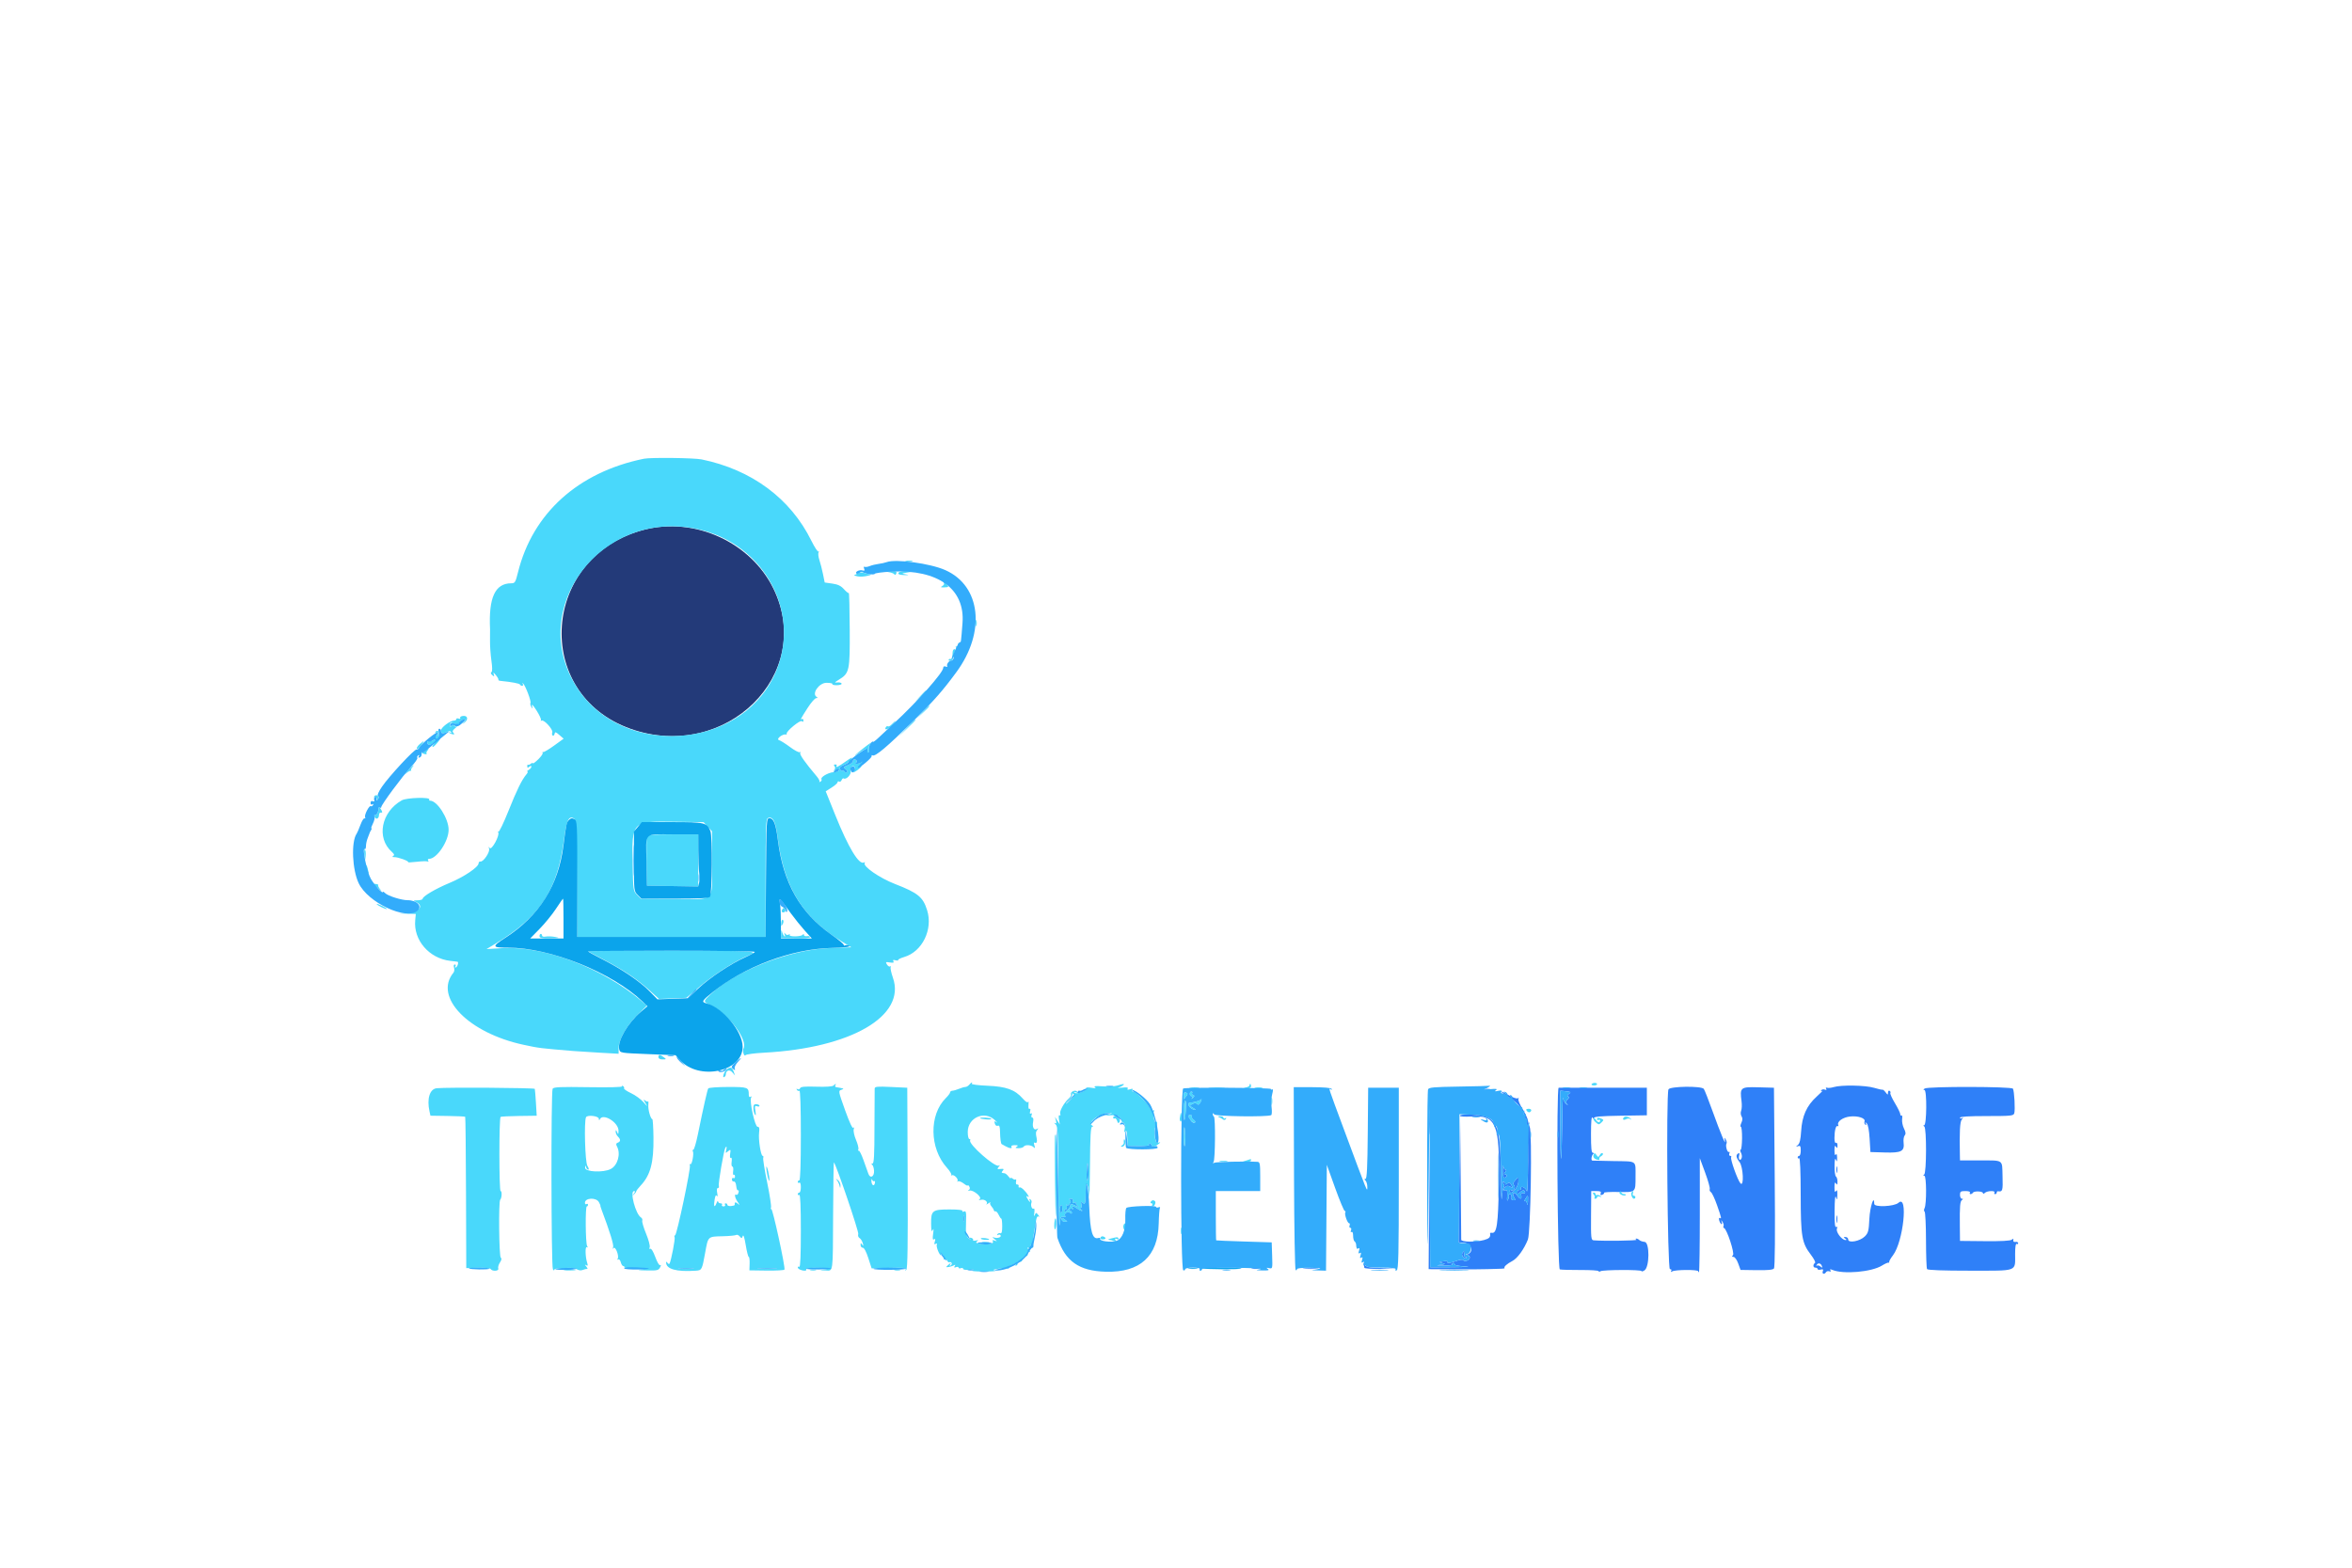 <svg id="svg" version="1.1" xmlns="http://www.w3.org/2000/svg" xmlns:xlink="http://www.w3.org/1999/xlink" width="400" height="266.667" viewBox="0, 0, 400,266.667"><g id="svgg"><path id="path0" d="M109.635 90.088 C 92.083 94.554,90.431 118.022,107.250 123.974 C 123.385 129.684,138.653 114.694,131.536 100.130 C 127.690 92.261,118.199 87.909,109.635 90.088 " stroke="none" fill="#233a79" fill-rule="evenodd"></path><path id="path1" d="M311.849 184.917 C 311.419 185.047,310.915 185.097,310.729 185.028 C 310.522 184.951,310.462 185.019,310.576 185.203 C 310.700 185.404,310.620 185.450,310.338 185.342 C 310.104 185.252,309.832 185.309,309.734 185.468 C 309.616 185.660,309.679 185.684,309.921 185.541 C 310.122 185.422,309.687 185.869,308.955 186.535 C 307.251 188.083,306.471 189.829,306.313 192.448 C 306.230 193.831,306.071 194.506,305.767 194.762 C 305.373 195.093,305.375 195.110,305.794 194.965 C 306.171 194.835,306.250 194.965,306.250 195.711 C 306.250 196.208,306.133 196.615,305.990 196.615 C 305.846 196.615,305.729 196.739,305.729 196.890 C 305.729 197.042,305.842 197.097,305.979 197.011 C 306.137 196.914,306.234 199.212,306.240 203.200 C 306.252 210.366,306.429 211.410,307.974 213.435 C 308.485 214.105,308.804 214.725,308.683 214.813 C 308.295 215.097,308.321 215.625,308.724 215.625 C 308.939 215.625,309.115 215.731,309.115 215.861 C 309.115 215.991,309.351 216.035,309.639 215.960 C 310.043 215.854,310.127 215.920,310.002 216.245 C 309.823 216.711,310.285 216.830,310.558 216.388 C 310.652 216.236,310.900 216.176,311.108 216.255 C 311.349 216.348,311.418 216.291,311.299 216.099 C 311.168 215.886,311.260 215.859,311.611 216.008 C 313.466 216.791,318.284 216.377,320.052 215.281 C 320.553 214.971,321.051 214.745,321.159 214.780 C 321.266 214.815,321.325 214.756,321.290 214.648 C 321.255 214.541,321.545 214.035,321.936 213.524 C 323.696 211.220,324.553 203.077,322.875 204.595 C 322.165 205.238,318.750 205.393,318.750 204.783 C 318.750 203.068,318.016 205.300,317.920 207.307 C 317.820 209.394,317.734 209.728,317.147 210.316 C 316.322 211.140,314.323 211.512,314.323 210.842 C 314.323 210.608,314.118 210.418,313.867 210.421 C 313.478 210.424,313.468 210.461,313.802 210.677 C 314.082 210.858,314.097 210.931,313.855 210.934 C 313.253 210.941,312.217 209.597,312.394 209.040 C 312.501 208.702,312.458 208.589,312.267 208.707 C 312.063 208.833,311.987 208.033,312.005 205.940 C 312.022 204.062,312.107 203.231,312.240 203.646 C 312.420 204.211,312.451 204.159,312.470 203.255 C 312.486 202.493,312.424 202.318,312.240 202.604 C 312.054 202.892,311.987 202.721,311.987 201.953 C 311.987 201.186,312.054 201.014,312.240 201.302 C 312.437 201.608,312.493 201.540,312.496 200.992 C 312.498 200.607,312.383 200.219,312.240 200.130 C 312.096 200.042,311.987 199.244,311.997 198.357 C 312.010 197.246,312.083 196.907,312.231 197.266 C 312.405 197.685,312.444 197.619,312.433 196.924 C 312.425 196.363,312.344 196.181,312.203 196.404 C 312.068 196.618,311.987 196.356,311.987 195.703 C 311.987 194.936,312.054 194.764,312.240 195.052 C 312.443 195.366,312.493 195.325,312.496 194.841 C 312.498 194.506,312.385 194.311,312.240 194.401 C 312.083 194.498,311.981 194.166,311.983 193.570 C 311.987 192.296,312.236 191.373,312.527 191.553 C 312.652 191.630,312.693 191.534,312.618 191.338 C 312.401 190.771,313.424 190.053,314.638 189.920 C 316.001 189.772,317.302 190.211,317.095 190.750 C 317.015 190.959,317.080 191.210,317.239 191.308 C 317.429 191.425,317.456 191.361,317.320 191.121 C 317.149 190.822,317.176 190.816,317.469 191.088 C 317.695 191.298,317.876 192.256,317.963 193.692 L 318.099 195.964 320.541 196.039 C 323.378 196.126,323.916 195.842,323.741 194.346 C 323.685 193.871,323.770 193.326,323.929 193.134 C 324.144 192.875,324.111 192.572,323.800 191.950 C 323.571 191.490,323.433 190.775,323.493 190.362 C 323.554 189.949,323.508 189.670,323.390 189.743 C 323.273 189.815,323.177 189.714,323.177 189.518 C 323.177 189.322,322.768 188.482,322.268 187.652 C 321.767 186.821,321.418 186.045,321.491 185.927 C 321.563 185.809,321.504 185.639,321.358 185.550 C 321.213 185.460,321.090 185.598,321.085 185.857 C 321.078 186.290,321.046 186.287,320.684 185.807 C 320.467 185.521,320.235 185.320,320.168 185.361 C 320.101 185.402,319.441 185.255,318.700 185.035 C 317.221 184.596,313.140 184.526,311.849 184.917 M265.079 185.026 C 264.685 185.026,264.879 215.832,265.273 215.929 C 265.538 215.994,267.132 216.040,268.815 216.031 C 270.498 216.023,271.875 216.110,271.875 216.226 C 271.875 216.342,272.020 216.347,272.197 216.238 C 272.617 215.978,279.167 215.955,279.167 216.213 C 279.167 216.322,279.393 216.269,279.670 216.096 C 280.549 215.548,280.574 211.319,279.699 211.247 C 279.347 211.218,278.943 211.078,278.801 210.936 C 278.658 210.794,278.419 210.679,278.268 210.681 C 278.109 210.683,278.125 210.768,278.306 210.883 C 278.562 211.046,272.626 211.124,271.019 210.979 C 270.593 210.941,270.557 210.594,270.586 206.771 L 270.618 202.604 271.499 202.604 C 272.178 202.604,272.345 202.694,272.228 202.998 C 272.121 203.279,272.197 203.346,272.496 203.231 C 272.726 203.143,272.864 202.990,272.803 202.892 C 272.743 202.794,273.784 202.733,275.117 202.758 C 278.230 202.816,278.151 202.885,278.151 200.142 C 278.151 197.322,278.498 197.567,274.408 197.500 C 272.513 197.469,270.889 197.433,270.797 197.420 C 270.541 197.383,270.670 196.509,270.964 196.293 C 271.125 196.175,271.100 196.100,270.898 196.098 C 270.656 196.095,270.574 195.282,270.577 192.904 C 270.580 190.748,270.663 189.840,270.833 190.104 C 270.995 190.355,271.087 190.380,271.090 190.175 C 271.093 189.938,272.253 189.838,275.586 189.785 L 280.078 189.714 280.078 187.370 L 280.078 185.026 272.592 185.026 C 268.474 185.026,265.094 185.026,265.079 185.026 M283.752 185.308 C 283.344 186.370,283.584 215.885,284.000 215.885 C 284.240 215.885,284.330 216.008,284.220 216.186 C 284.095 216.388,284.150 216.415,284.386 216.269 C 284.882 215.963,288.802 215.940,288.802 216.244 C 288.802 216.381,288.866 216.429,288.944 216.351 C 289.022 216.273,289.085 211.889,289.085 206.607 L 289.084 197.005 289.992 199.467 C 290.492 200.821,290.843 202.078,290.774 202.260 C 290.704 202.442,290.796 202.681,290.978 202.793 C 291.160 202.904,291.624 203.892,292.009 204.989 C 292.776 207.175,292.822 207.393,292.472 207.176 C 292.342 207.096,292.298 207.267,292.373 207.556 C 292.449 207.845,292.612 208.144,292.737 208.221 C 292.861 208.298,292.897 208.149,292.816 207.891 C 292.677 207.448,292.685 207.447,292.963 207.880 C 293.125 208.131,293.192 208.444,293.111 208.574 C 293.031 208.703,293.076 208.849,293.212 208.897 C 293.690 209.066,295.039 213.190,294.721 213.508 C 294.503 213.726,294.527 213.802,294.816 213.802 C 295.037 213.802,295.380 214.281,295.609 214.909 L 296.013 216.016 298.723 216.058 C 300.634 216.087,301.509 216.003,301.693 215.772 C 301.863 215.557,301.908 210.180,301.823 200.235 L 301.693 185.026 299.031 184.952 C 295.998 184.867,295.874 184.970,296.180 187.308 C 296.259 187.915,296.231 188.646,296.117 188.932 C 296.000 189.228,296.028 189.642,296.183 189.890 C 296.376 190.198,296.366 190.523,296.150 190.996 C 295.982 191.365,295.944 191.667,296.065 191.667 C 296.187 191.667,296.278 192.546,296.268 193.620 C 296.258 194.694,296.152 195.573,296.032 195.573 C 295.913 195.573,295.936 195.799,296.084 196.075 C 296.231 196.351,296.282 196.760,296.196 196.985 C 295.965 197.585,295.597 197.230,295.769 196.574 C 295.869 196.189,295.820 196.071,295.614 196.199 C 295.183 196.465,295.249 196.910,295.833 197.656 C 296.468 198.467,296.630 201.972,296.002 201.293 C 295.525 200.777,294.229 197.154,294.414 196.854 C 294.495 196.722,294.425 196.615,294.258 196.615 C 294.091 196.615,294.024 196.433,294.110 196.210 C 294.195 195.988,294.162 195.870,294.035 195.948 C 293.762 196.117,293.406 194.877,293.626 194.521 C 293.710 194.386,293.649 194.069,293.491 193.817 C 293.247 193.428,293.226 193.456,293.347 194.010 C 293.591 195.121,292.594 192.746,291.270 189.063 C 290.575 187.129,289.897 185.400,289.763 185.221 C 289.368 184.693,283.958 184.771,283.752 185.308 M327.344 185.156 C 327.067 185.335,327.051 185.410,327.289 185.413 C 327.728 185.418,327.674 191.404,327.236 191.410 C 327.052 191.413,327.060 191.482,327.259 191.609 C 327.669 191.869,327.650 199.525,327.239 199.801 C 327.040 199.934,327.049 199.993,327.270 199.996 C 327.641 200.001,327.671 204.791,327.304 205.518 C 327.179 205.765,327.183 206.020,327.311 206.100 C 327.437 206.178,327.545 208.347,327.550 210.921 C 327.555 213.495,327.634 215.724,327.727 215.873 C 327.838 216.052,330.347 216.146,335.032 216.146 C 343.297 216.146,342.708 216.365,342.708 213.283 C 342.708 212.112,342.804 211.487,342.969 211.589 C 343.112 211.677,343.229 211.620,343.229 211.462 C 343.229 211.304,343.024 211.210,342.773 211.252 C 342.492 211.299,342.348 211.187,342.398 210.959 C 342.458 210.678,342.393 210.658,342.130 210.877 C 341.902 211.066,340.326 211.151,337.558 211.123 L 333.333 211.081 333.307 208.600 C 333.270 205.144,333.339 204.326,333.684 204.106 C 333.903 203.966,333.896 203.913,333.659 203.910 C 333.480 203.908,333.333 203.613,333.333 203.255 C 333.333 202.683,333.445 202.604,334.260 202.604 C 334.812 202.604,335.122 202.710,335.026 202.865 C 334.938 203.008,334.982 203.125,335.126 203.125 C 335.269 203.125,335.453 203.016,335.536 202.882 C 335.741 202.551,337.240 202.616,337.240 202.956 C 337.240 203.124,337.359 203.109,337.552 202.917 C 337.930 202.538,339.424 202.491,339.193 202.865 C 339.104 203.008,339.156 203.125,339.308 203.125 C 339.459 203.125,339.583 203.008,339.583 202.865 C 339.583 202.721,339.671 202.618,339.779 202.635 C 340.582 202.762,340.643 202.568,340.569 200.089 C 340.482 197.141,340.871 197.392,336.393 197.392 L 333.333 197.392 333.315 196.548 C 333.230 192.508,333.318 190.826,333.635 190.435 C 333.883 190.130,333.890 190.061,333.659 190.200 C 333.480 190.307,333.333 190.271,333.333 190.120 C 333.333 189.936,334.852 189.844,337.873 189.844 C 341.988 189.844,342.427 189.801,342.559 189.383 C 342.745 188.798,342.572 185.568,342.335 185.184 C 342.106 184.813,327.915 184.787,327.344 185.156 M252.409 185.336 C 252.660 185.401,253.070 185.401,253.320 185.336 C 253.571 185.270,253.366 185.217,252.865 185.217 C 252.363 185.217,252.158 185.270,252.409 185.336 M266.830 186.075 C 266.532 186.294,266.484 186.441,266.688 186.509 C 266.905 186.581,266.876 186.733,266.588 187.021 C 266.270 187.339,266.247 187.506,266.488 187.778 C 266.744 188.066,266.721 188.069,266.357 187.794 C 266.114 187.611,265.872 187.148,265.818 186.765 C 265.765 186.381,265.696 188.522,265.666 191.521 C 265.637 194.520,265.557 197.030,265.489 197.098 C 265.420 197.166,265.365 194.590,265.365 191.372 L 265.365 185.521 266.323 185.633 C 267.171 185.732,267.230 185.783,266.830 186.075 M256.264 186.413 C 259.467 188.448,259.905 189.794,259.870 197.508 C 259.856 200.669,259.765 202.973,259.668 202.628 C 259.496 202.012,258.556 201.584,258.667 202.173 C 258.698 202.338,258.577 202.445,258.398 202.409 C 258.219 202.373,258.073 202.538,258.073 202.775 C 258.073 203.176,258.106 203.176,258.550 202.774 C 258.812 202.537,259.105 202.421,259.201 202.517 C 259.514 202.830,259.384 203.112,258.995 202.963 C 258.720 202.857,258.643 202.968,258.719 203.362 C 258.857 204.077,258.498 204.056,258.003 203.320 C 257.527 202.613,257.047 202.934,257.499 203.658 C 257.762 204.078,257.749 204.167,257.424 204.167 C 257.208 204.167,257.045 204.079,257.062 203.971 C 257.139 203.485,257.008 203.125,256.755 203.125 C 256.604 203.125,256.531 203.213,256.593 203.320 C 256.655 203.428,256.603 203.750,256.479 204.036 C 256.313 204.417,256.271 204.258,256.323 203.445 C 256.376 202.628,256.307 202.366,256.062 202.460 C 255.648 202.619,255.629 202.288,256.029 201.887 C 256.242 201.675,256.477 201.666,256.830 201.855 C 257.283 202.097,257.303 202.070,257.033 201.565 C 256.794 201.119,256.660 201.070,256.362 201.317 C 256.097 201.537,255.990 201.542,255.990 201.334 C 255.990 201.173,255.858 201.042,255.697 201.042 C 255.484 201.042,255.483 201.135,255.691 201.386 C 255.866 201.597,255.884 201.825,255.737 201.972 C 255.605 202.105,255.454 202.917,255.402 203.776 C 255.350 204.635,255.285 202.842,255.258 199.790 C 255.193 192.510,254.749 190.799,252.704 189.944 C 251.768 189.553,248.057 189.439,248.286 189.809 C 248.363 189.933,249.190 189.986,250.124 189.927 C 254.491 189.649,255.070 191.048,254.902 201.453 C 254.791 208.319,254.561 209.884,253.694 209.701 C 253.524 209.665,253.399 209.723,253.416 209.831 C 253.512 210.436,253.287 210.680,252.409 210.924 C 251.005 211.314,248.492 211.281,248.507 210.872 C 248.514 210.693,248.474 205.977,248.418 200.391 L 248.316 190.234 248.182 200.781 L 248.047 211.328 249.001 211.407 C 250.280 211.513,250.686 213.057,249.518 213.367 C 249.157 213.463,249.164 213.486,249.563 213.511 C 249.858 213.530,250.006 213.706,249.954 213.973 C 249.865 214.426,249.052 214.685,248.832 214.329 C 248.762 214.215,248.263 214.279,247.724 214.471 C 246.593 214.875,246.006 214.936,246.195 214.630 C 246.267 214.513,245.952 214.475,245.494 214.546 C 244.688 214.671,244.682 214.681,245.313 214.854 C 245.887 215.011,245.840 215.047,244.922 215.156 C 244.147 215.248,244.296 215.282,245.502 215.288 C 246.394 215.293,247.061 215.195,246.984 215.070 C 246.907 214.946,246.968 214.844,247.120 214.844 C 247.272 214.844,247.396 214.956,247.396 215.093 C 247.396 215.230,248.245 215.385,249.284 215.437 C 250.322 215.490,249.386 215.542,247.203 215.554 L 243.235 215.576 243.164 204.989 L 243.093 194.401 243.031 205.143 L 242.969 215.885 247.201 215.915 C 249.528 215.931,252.135 215.916,252.995 215.882 C 253.854 215.848,254.882 215.818,255.280 215.815 C 255.677 215.813,255.946 215.755,255.878 215.687 C 255.697 215.506,256.292 214.970,257.193 214.504 C 258.064 214.054,259.183 212.511,259.848 210.847 C 260.317 209.671,260.592 192.497,260.155 191.667 C 260.042 191.452,259.909 190.983,259.860 190.625 C 259.812 190.267,259.387 189.352,258.916 188.592 C 258.445 187.832,258.140 187.081,258.237 186.924 C 258.343 186.754,258.294 186.712,258.117 186.822 C 257.953 186.923,257.310 186.707,256.686 186.341 C 255.150 185.441,254.821 185.496,256.264 186.413 M243.067 191.146 C 243.067 192.793,243.110 193.467,243.161 192.643 C 243.213 191.820,243.213 190.472,243.161 189.648 C 243.110 188.825,243.067 189.499,243.067 191.146 M255.567 199.120 C 255.590 200.069,255.693 200.417,255.924 200.329 C 256.329 200.174,256.354 199.740,255.958 199.740 C 255.756 199.740,255.766 199.619,255.990 199.349 C 256.190 199.107,256.209 198.958,256.040 198.958 C 255.889 198.958,255.714 198.695,255.650 198.372 C 255.587 198.050,255.550 198.386,255.567 199.120 M312.300 198.958 C 312.300 199.460,312.354 199.665,312.419 199.414 C 312.485 199.163,312.485 198.753,312.419 198.503 C 312.354 198.252,312.300 198.457,312.300 198.958 M257.687 200.776 C 257.326 201.175,257.288 201.375,257.519 201.653 C 257.840 202.039,257.290 202.777,256.942 202.428 C 256.848 202.334,256.771 202.394,256.771 202.561 C 256.771 203.560,258.186 202.061,258.228 201.017 C 258.265 200.118,258.277 200.124,257.687 200.776 M259.860 204.362 C 259.838 204.974,259.783 205.118,259.712 204.749 C 259.649 204.424,259.481 204.232,259.337 204.320 C 259.194 204.409,259.230 204.235,259.418 203.934 C 259.875 203.202,259.902 203.227,259.860 204.362 M312.305 207.422 C 312.308 207.995,312.361 208.199,312.424 207.875 C 312.486 207.551,312.484 207.082,312.419 206.833 C 312.353 206.584,312.302 206.849,312.305 207.422 M248.727 213.116 C 248.412 213.496,249.056 214.312,249.399 213.969 C 249.491 213.877,249.416 213.802,249.232 213.802 C 249.026 213.802,248.950 213.602,249.034 213.281 C 249.194 212.668,249.128 212.633,248.727 213.116 M231.893 214.930 C 231.969 215.193,232.031 215.515,232.031 215.646 C 232.031 215.780,233.264 215.861,234.831 215.830 L 237.630 215.776 234.997 215.692 C 232.587 215.615,232.338 215.559,232.059 215.030 C 231.868 214.669,231.806 214.631,231.893 214.930 M309.857 215.381 C 309.958 215.686,309.908 215.695,309.589 215.432 C 309.373 215.254,309.101 215.196,308.984 215.302 C 308.867 215.408,308.859 215.342,308.966 215.156 C 309.204 214.745,309.687 214.867,309.857 215.381 M212.956 215.809 C 213.278 215.871,213.805 215.871,214.128 215.809 C 214.450 215.747,214.186 215.696,213.542 215.696 C 212.897 215.696,212.633 215.747,212.956 215.809 M221.810 215.816 C 222.419 215.871,223.415 215.871,224.023 215.816 C 224.632 215.761,224.134 215.716,222.917 215.716 C 221.699 215.716,221.201 215.761,221.810 215.816 " stroke="none" fill="#2f80f8" fill-rule="evenodd"></path><path id="path2" d="M109.505 78.031 C 98.326 80.317,90.593 87.293,88.095 97.347 C 87.667 99.068,87.576 99.217,86.953 99.218 C 84.198 99.222,83.084 101.632,83.343 107.031 C 83.353 107.246,83.350 108.125,83.336 108.984 C 83.323 109.844,83.429 111.363,83.571 112.362 C 83.745 113.573,83.744 114.230,83.570 114.338 C 83.412 114.435,83.470 114.633,83.718 114.838 C 84.069 115.130,84.104 115.108,83.966 114.685 C 83.845 114.313,83.933 114.349,84.330 114.836 C 84.619 115.191,84.814 115.546,84.764 115.627 C 84.714 115.708,84.870 115.793,85.110 115.817 C 87.044 116.011,88.314 116.249,88.432 116.440 C 88.654 116.799,89.114 116.703,88.909 116.341 C 88.788 116.126,88.812 116.104,88.981 116.276 C 89.388 116.693,90.374 119.306,90.218 119.558 C 90.140 119.684,90.205 119.994,90.363 120.245 C 90.604 120.630,90.623 120.599,90.482 120.052 C 90.383 119.665,90.687 119.979,91.231 120.826 C 91.734 121.610,92.079 122.361,91.997 122.494 C 91.914 122.628,91.963 122.665,92.106 122.576 C 92.498 122.334,94.108 124.110,93.926 124.584 C 93.842 124.804,93.876 125.047,94.002 125.125 C 94.128 125.203,94.270 125.070,94.316 124.829 C 94.390 124.451,94.500 124.477,95.130 125.021 L 95.858 125.651 94.239 126.823 C 93.349 127.467,92.514 127.963,92.384 127.923 C 92.255 127.884,92.212 127.953,92.288 128.077 C 92.365 128.201,92.022 128.696,91.526 129.176 C 91.031 129.657,90.625 129.954,90.625 129.837 C 90.625 129.720,90.468 129.754,90.276 129.914 C 90.083 130.073,89.868 130.146,89.798 130.076 C 89.728 130.005,89.670 130.122,89.670 130.334 C 89.670 130.627,89.755 130.651,90.017 130.433 C 90.259 130.232,90.365 130.229,90.365 130.424 C 90.365 130.578,90.160 130.823,89.909 130.969 C 89.658 131.115,89.559 131.238,89.689 131.242 C 89.818 131.246,89.751 131.455,89.538 131.706 C 88.745 132.642,87.906 134.349,86.465 137.956 C 85.650 139.997,84.886 141.579,84.767 141.471 C 84.649 141.364,84.633 141.418,84.733 141.592 C 85.024 142.098,83.604 144.697,83.284 144.246 C 83.084 143.965,83.061 143.994,83.183 144.370 C 83.365 144.927,82.199 146.646,81.707 146.546 C 81.540 146.512,81.399 146.655,81.392 146.864 C 81.372 147.504,78.900 149.169,76.467 150.181 C 74.085 151.171,71.875 152.475,71.875 152.889 C 71.875 153.019,71.494 153.133,71.029 153.143 C 70.230 153.159,70.216 153.176,70.768 153.443 C 72.147 154.108,71.303 155.135,69.263 155.275 L 67.839 155.372 69.278 155.421 L 70.717 155.469 70.616 156.528 C 70.294 159.907,72.974 163.024,76.563 163.443 C 77.064 163.501,77.614 163.567,77.785 163.589 C 78.092 163.628,77.769 164.583,77.449 164.583 C 77.374 164.583,77.385 164.466,77.474 164.323 C 77.562 164.180,77.503 164.063,77.342 164.063 C 77.164 164.063,77.115 164.274,77.218 164.596 C 77.311 164.889,77.269 165.272,77.124 165.446 C 73.692 169.581,79.656 175.716,89.063 177.727 C 91.716 178.295,91.814 178.307,97.526 178.780 C 98.242 178.839,100.264 178.969,102.018 179.067 L 105.208 179.246 105.208 178.266 C 105.208 176.848,106.626 174.368,108.461 172.576 L 110.020 171.052 109.112 170.280 C 102.449 164.619,92.478 160.850,85.316 161.285 L 82.742 161.441 84.244 160.536 C 91.821 155.974,94.823 151.403,95.933 142.738 C 96.341 139.550,96.748 138.691,97.596 139.225 C 98.009 139.486,98.053 140.351,98.115 149.442 L 98.183 159.375 114.196 159.375 L 130.208 159.375 130.208 149.341 C 130.208 140.554,130.258 139.287,130.609 139.153 C 131.458 138.827,131.916 139.741,132.252 142.433 C 133.318 150.976,136.549 156.174,143.331 160.258 L 144.783 161.133 141.076 161.270 C 134.318 161.519,124.909 165.199,120.768 169.211 C 119.551 170.391,119.545 170.349,120.999 171.056 C 123.934 172.482,127.283 177.009,126.427 178.394 C 126.340 178.535,126.347 178.899,126.444 179.203 C 126.540 179.508,126.695 179.636,126.786 179.490 C 126.878 179.343,128.301 179.151,129.948 179.064 C 144.748 178.278,154.141 172.807,151.855 166.305 C 151.559 165.461,151.390 164.652,151.480 164.507 C 151.569 164.361,151.531 164.312,151.394 164.396 C 151.258 164.481,151.011 164.334,150.847 164.070 C 150.576 163.637,150.624 163.603,151.343 163.717 C 151.929 163.809,152.087 163.758,151.940 163.521 C 151.798 163.290,151.901 163.241,152.303 163.346 C 152.612 163.427,152.814 163.410,152.751 163.309 C 152.689 163.208,153.150 162.973,153.775 162.789 C 156.855 161.879,158.703 158.099,157.671 154.819 C 156.966 152.578,156.119 151.887,152.214 150.370 C 149.582 149.348,146.707 147.357,147.053 146.797 C 147.143 146.652,147.093 146.610,146.944 146.702 C 146.112 147.217,144.286 144.203,142.031 138.590 L 140.428 134.602 141.438 133.964 C 141.993 133.614,142.448 133.204,142.448 133.054 C 142.448 132.904,142.566 132.855,142.710 132.944 C 142.854 133.033,143.042 132.923,143.128 132.700 C 143.214 132.477,143.370 132.348,143.474 132.413 C 143.920 132.688,144.833 131.710,144.684 131.118 C 144.518 130.456,145.173 129.990,145.408 130.602 C 145.484 130.802,145.407 130.930,145.234 130.889 C 145.062 130.848,145.010 130.864,145.119 130.924 C 145.227 130.985,145.235 131.164,145.137 131.323 C 145.039 131.483,145.338 131.343,145.801 131.012 C 146.265 130.682,146.579 130.346,146.499 130.266 C 146.419 130.186,146.558 129.877,146.809 129.578 C 147.259 129.044,147.258 129.043,146.724 129.492 C 146.427 129.743,145.958 129.939,145.683 129.927 C 145.405 129.916,145.328 129.848,145.509 129.775 C 145.689 129.702,145.770 129.536,145.689 129.405 C 145.472 129.053,145.052 129.116,145.052 129.500 C 145.052 129.684,144.671 129.981,144.206 130.161 C 143.419 130.466,143.392 130.514,143.831 130.844 C 144.102 131.049,144.193 131.268,144.044 131.359 C 143.902 131.447,143.711 131.398,143.620 131.250 C 143.528 131.102,143.357 131.041,143.238 131.114 C 143.120 131.187,142.952 131.062,142.865 130.835 C 142.754 130.545,142.937 130.337,143.489 130.129 C 143.919 129.967,144.271 129.735,144.271 129.615 C 144.271 129.495,144.417 129.481,144.596 129.584 C 144.775 129.687,144.835 129.675,144.729 129.558 C 144.623 129.441,144.681 129.168,144.859 128.951 C 145.037 128.735,144.582 128.988,143.849 129.513 C 142.554 130.441,142.016 130.696,142.291 130.252 C 142.365 130.132,142.256 130.035,142.050 130.035 C 141.796 130.035,141.755 130.132,141.925 130.336 C 142.088 130.533,142.064 130.762,141.856 130.996 C 141.585 131.300,141.607 131.301,141.998 131.005 C 142.253 130.812,142.536 130.730,142.628 130.822 C 142.887 131.082,142.609 131.241,141.718 131.345 C 140.765 131.456,139.502 132.211,139.709 132.546 C 139.788 132.673,139.704 132.862,139.522 132.966 C 139.341 133.071,139.266 133.074,139.355 132.974 C 139.445 132.873,139.250 132.474,138.922 132.086 C 136.884 129.671,135.940 128.331,136.098 128.076 C 136.199 127.913,136.162 127.856,136.015 127.947 C 135.870 128.037,135.130 127.647,134.371 127.080 C 133.612 126.514,132.754 125.975,132.463 125.883 C 131.932 125.715,133.109 124.792,133.659 124.945 C 133.766 124.975,133.825 124.912,133.789 124.805 C 133.660 124.417,136.100 122.402,136.371 122.673 C 136.545 122.848,136.632 122.806,136.632 122.546 C 136.632 122.333,136.519 122.228,136.381 122.313 C 136.032 122.529,136.181 122.240,137.372 120.389 C 137.944 119.501,138.587 118.766,138.802 118.758 C 139.095 118.746,139.111 118.690,138.868 118.536 C 138.008 117.989,139.304 116.146,140.550 116.146 C 141.181 116.146,141.638 116.242,141.565 116.360 C 141.492 116.478,141.836 116.566,142.330 116.555 C 142.824 116.545,143.186 116.419,143.135 116.276 C 143.083 116.133,142.761 116.047,142.419 116.085 C 141.865 116.146,141.890 116.096,142.646 115.631 C 144.467 114.510,144.546 114.151,144.511 107.078 C 144.495 103.595,144.424 100.802,144.353 100.872 C 144.283 100.942,143.914 100.652,143.532 100.226 C 143.014 99.648,142.512 99.406,141.547 99.269 L 140.255 99.085 139.965 97.655 C 139.805 96.868,139.528 95.787,139.350 95.252 C 139.172 94.718,139.111 94.132,139.216 93.950 C 139.321 93.769,139.311 93.706,139.195 93.811 C 139.079 93.916,138.537 93.096,137.991 91.988 C 134.444 84.792,127.833 79.890,119.323 78.147 C 118.033 77.883,110.657 77.796,109.505 78.031 M118.489 89.974 C 130.168 92.431,136.584 104.637,131.631 114.974 C 125.567 127.627,105.884 128.838,98.177 117.032 C 89.409 103.600,102.209 86.549,118.489 89.974 M154.105 95.497 C 154.429 95.559,154.897 95.557,155.146 95.491 C 155.395 95.426,155.130 95.375,154.557 95.378 C 153.984 95.381,153.781 95.434,154.105 95.497 M145.850 97.551 L 145.216 97.883 145.850 98.040 C 146.199 98.127,146.953 98.088,147.526 97.953 C 148.181 97.799,148.344 97.699,147.965 97.682 C 147.633 97.668,147.164 97.558,146.923 97.438 C 146.656 97.305,146.236 97.349,145.850 97.551 M151.171 97.328 C 151.600 97.391,152.023 97.559,152.111 97.702 C 152.202 97.848,152.340 97.782,152.430 97.548 C 152.560 97.208,152.393 97.142,151.489 97.174 C 150.600 97.206,150.539 97.235,151.171 97.328 M152.796 97.461 C 152.709 97.686,153.002 97.796,153.744 97.818 C 154.600 97.843,154.660 97.820,154.036 97.704 C 153.268 97.561,153.273 97.555,154.297 97.384 L 155.339 97.209 154.129 97.172 C 153.373 97.149,152.874 97.257,152.796 97.461 M160.537 99.203 C 160.620 99.337,160.489 99.559,160.245 99.695 C 159.895 99.891,159.973 99.936,160.615 99.910 C 161.374 99.879,161.400 99.846,161.012 99.417 C 160.567 98.926,160.288 98.800,160.537 99.203 M165.946 105.990 C 165.946 106.491,165.999 106.696,166.065 106.445 C 166.130 106.195,166.130 105.785,166.065 105.534 C 165.999 105.283,165.946 105.488,165.946 105.990 M162.938 109.795 C 163.054 110.098,163.011 110.181,162.805 110.053 C 162.395 109.800,162.417 110.023,162.836 110.372 C 163.090 110.582,163.182 110.528,163.210 110.148 C 163.231 109.872,163.140 109.579,163.007 109.497 C 162.873 109.414,162.842 109.546,162.938 109.795 M162.019 110.872 C 161.993 111.123,161.967 111.536,161.960 111.789 C 161.953 112.043,161.846 112.188,161.721 112.111 C 161.596 112.034,161.427 112.079,161.345 112.212 C 161.263 112.345,161.401 112.424,161.652 112.387 C 161.904 112.351,162.126 112.097,162.146 111.824 C 162.166 111.551,162.267 111.123,162.369 110.872 C 162.472 110.622,162.446 110.417,162.311 110.417 C 162.176 110.417,162.045 110.622,162.019 110.872 M156.496 118.424 L 155.599 119.401 156.576 118.504 C 157.484 117.668,157.672 117.448,157.473 117.448 C 157.429 117.448,156.990 117.887,156.496 118.424 M156.889 121.159 L 155.859 122.266 156.966 121.236 C 157.995 120.279,158.193 120.052,157.996 120.052 C 157.953 120.052,157.455 120.550,156.889 121.159 M78.578 121.810 C 78.325 121.868,78.185 122.021,78.266 122.152 C 78.346 122.283,78.231 122.320,78.008 122.235 C 77.786 122.149,77.604 122.190,77.604 122.325 C 77.604 122.459,77.445 122.569,77.249 122.569 C 76.569 122.569,75.000 123.735,75.000 124.240 C 75.000 124.797,75.314 124.869,76.043 124.478 C 76.384 124.296,76.587 124.308,76.717 124.519 C 76.843 124.722,76.784 124.751,76.538 124.608 C 76.336 124.491,76.263 124.496,76.375 124.619 C 76.486 124.741,76.765 124.869,76.995 124.903 C 77.310 124.949,77.339 124.891,77.111 124.663 C 76.883 124.435,76.953 124.244,77.402 123.877 C 77.728 123.610,77.856 123.463,77.687 123.549 C 77.518 123.636,77.298 123.575,77.199 123.414 C 77.071 123.207,76.953 123.224,76.794 123.475 C 76.620 123.750,76.570 123.727,76.566 123.372 C 76.564 123.122,76.593 122.917,76.629 122.917 C 76.666 122.917,77.086 123.029,77.563 123.165 C 78.235 123.358,78.371 123.343,78.167 123.097 C 77.977 122.869,78.081 122.697,78.535 122.482 C 79.224 122.158,79.354 122.342,78.841 122.917 C 78.564 123.228,78.584 123.231,78.971 122.937 C 79.765 122.337,79.508 121.599,78.578 121.810 M154.158 123.893 L 152.734 125.391 154.232 123.967 C 155.055 123.184,155.729 122.511,155.729 122.470 C 155.729 122.277,155.480 122.502,154.158 123.893 M151.698 123.171 C 151.442 123.454,151.139 123.628,151.025 123.557 C 150.911 123.487,150.749 123.540,150.665 123.676 C 150.279 124.300,151.040 124.119,151.702 123.428 C 152.108 123.004,152.379 122.656,152.303 122.656 C 152.226 122.656,151.954 122.888,151.698 123.171 M74.066 124.515 C 73.949 124.706,73.991 124.750,74.179 124.634 C 74.344 124.532,74.479 124.566,74.479 124.709 C 74.479 124.852,74.360 125.043,74.215 125.133 C 74.069 125.223,74.012 125.397,74.088 125.520 C 74.223 125.739,73.238 126.195,72.852 126.093 C 72.744 126.065,72.656 126.139,72.656 126.259 C 72.656 126.699,73.000 126.797,73.537 126.511 C 74.034 126.246,74.053 126.260,73.731 126.650 C 73.535 126.888,73.476 127.077,73.601 127.069 C 73.726 127.061,74.121 126.685,74.479 126.232 C 74.837 125.780,74.979 125.504,74.794 125.618 C 74.541 125.774,74.498 125.666,74.620 125.180 C 74.792 124.495,74.383 124.003,74.066 124.515 M71.396 126.567 C 71.061 126.846,70.829 127.200,70.880 127.354 C 70.932 127.508,71.238 127.276,71.562 126.838 C 72.246 125.913,72.224 125.876,71.396 126.567 M146.875 127.245 C 145.393 128.405,144.868 128.978,146.141 128.046 C 147.215 127.260,147.791 127.139,147.557 127.748 C 147.463 127.994,147.510 128.085,147.677 127.982 C 147.828 127.888,147.884 127.633,147.800 127.415 C 147.716 127.196,147.781 126.856,147.944 126.660 C 148.400 126.111,148.153 126.246,146.875 127.245 M72.315 127.722 C 72.107 127.930,71.864 128.047,71.776 127.982 C 71.687 127.918,71.677 127.946,71.752 128.046 C 71.828 128.145,72.073 128.254,72.297 128.287 C 72.521 128.319,72.636 128.278,72.552 128.195 C 72.469 128.111,72.531 127.885,72.690 127.693 C 73.080 127.224,72.791 127.246,72.315 127.722 M69.257 131.182 C 68.763 131.718,68.661 131.893,69.030 131.571 C 69.398 131.248,69.779 131.044,69.876 131.117 C 69.973 131.190,69.995 131.173,69.924 131.079 C 69.854 130.984,69.927 130.750,70.086 130.558 C 70.710 129.806,70.105 130.261,69.257 131.182 M63.640 135.468 C 63.536 135.636,63.579 135.685,63.742 135.584 C 63.897 135.488,64.065 135.617,64.116 135.869 C 64.200 136.288,64.223 136.290,64.379 135.894 C 64.576 135.394,63.919 135.016,63.640 135.468 M68.337 136.134 C 64.825 138.118,63.970 142.530,66.636 144.903 C 67.058 145.278,67.117 145.455,66.871 145.607 C 66.648 145.746,66.708 145.807,67.061 145.799 C 67.691 145.786,69.586 146.473,69.408 146.651 C 69.338 146.721,70.008 146.692,70.898 146.588 C 71.787 146.483,72.623 146.464,72.756 146.546 C 72.889 146.628,72.914 146.560,72.811 146.394 C 72.706 146.225,72.776 146.094,72.972 146.094 C 74.292 146.094,76.306 143.086,76.296 141.129 C 76.287 139.227,74.356 136.198,73.153 136.198 C 73.006 136.198,72.940 136.110,73.006 136.003 C 73.279 135.557,69.153 135.673,68.337 136.134 M64.375 137.435 C 64.480 137.836,64.016 138.804,63.786 138.662 C 63.655 138.581,63.619 138.701,63.707 138.930 C 63.919 139.481,64.451 139.282,64.452 138.651 C 64.453 138.376,64.605 138.182,64.790 138.220 C 65.049 138.273,65.061 138.167,64.846 137.764 C 64.572 137.253,64.271 137.043,64.375 137.435 M120.378 140.636 L 121.094 141.414 121.094 146.699 C 121.094 153.627,121.775 152.963,114.705 152.926 L 109.028 152.896 108.355 152.223 C 107.693 151.561,107.681 151.482,107.590 147.107 C 107.437 139.688,107.446 139.679,114.740 139.785 L 119.661 139.857 120.378 140.636 M110.011 142.264 C 109.940 142.449,109.914 144.411,109.954 146.626 L 110.026 150.651 114.388 150.722 L 118.750 150.794 118.750 146.360 L 118.750 141.927 114.445 141.927 C 111.167 141.927,110.109 142.007,110.011 142.264 M61.966 145.384 C 62.093 146.457,62.099 146.463,62.187 145.605 C 62.237 145.121,62.178 144.626,62.057 144.505 C 61.936 144.384,61.895 144.779,61.966 145.384 M62.244 147.548 C 62.246 147.822,62.367 148.223,62.512 148.438 C 62.705 148.723,62.729 148.617,62.601 148.047 C 62.387 147.089,62.238 146.881,62.244 147.548 M63.542 150.365 C 63.542 150.397,63.921 150.768,64.384 151.188 C 64.932 151.686,65.046 151.739,64.709 151.340 C 64.425 151.003,64.251 150.662,64.323 150.583 C 64.395 150.505,64.248 150.410,63.997 150.373 C 63.747 150.337,63.542 150.333,63.542 150.365 M64.063 153.774 C 64.063 153.952,65.657 154.742,65.776 154.623 C 65.833 154.567,65.470 154.326,64.971 154.087 C 64.471 153.849,64.063 153.708,64.063 153.774 M132.979 154.818 C 132.887 155.056,132.978 155.208,133.211 155.208 C 133.422 155.208,133.594 155.033,133.594 154.818 C 133.594 154.603,133.489 154.427,133.361 154.427 C 133.233 154.427,133.061 154.603,132.979 154.818 M132.875 156.971 C 132.832 157.595,132.860 157.623,133.106 157.201 C 133.270 156.922,133.291 156.624,133.156 156.490 C 133.022 156.355,132.905 156.556,132.875 156.971 M132.843 158.756 L 132.813 159.569 135.286 159.615 C 136.781 159.643,137.760 159.559,137.760 159.403 C 137.760 159.261,137.526 159.190,137.240 159.245 C 136.953 159.300,136.717 159.205,136.715 159.035 C 136.712 158.825,136.648 158.814,136.519 159.000 C 136.278 159.349,134.084 159.374,134.300 159.026 C 134.390 158.879,134.318 158.859,134.126 158.978 C 133.935 159.096,133.688 159.030,133.540 158.822 C 133.351 158.558,133.329 158.600,133.454 158.984 C 133.564 159.321,133.536 159.413,133.374 159.245 C 133.236 159.102,133.067 158.750,132.998 158.464 C 132.914 158.113,132.863 158.209,132.843 158.756 M91.753 159.245 C 91.753 159.558,92.119 159.629,93.598 159.605 C 95.159 159.580,95.290 159.546,94.452 159.384 C 93.908 159.278,93.175 159.247,92.825 159.314 C 92.456 159.384,92.188 159.313,92.188 159.145 C 92.188 158.985,92.090 158.854,91.970 158.854 C 91.851 158.854,91.753 159.030,91.753 159.245 M100.022 161.821 C 100.081 161.877,101.279 162.518,102.683 163.246 C 105.909 164.918,108.358 166.559,110.441 168.443 L 112.075 169.922 114.397 169.830 L 116.719 169.737 119.266 167.607 C 121.687 165.583,125.211 163.365,127.400 162.488 C 129.186 161.772,128.251 161.719,113.976 161.719 C 106.241 161.719,99.962 161.765,100.022 161.821 M111.979 179.818 C 111.979 180.068,112.231 180.208,112.680 180.208 C 113.352 180.208,113.360 180.193,112.875 179.826 C 112.225 179.334,111.979 179.332,111.979 179.818 M123.624 181.880 C 123.148 182.240,122.743 183.472,123.191 183.195 C 123.326 183.111,123.438 182.927,123.438 182.786 C 123.438 182.079,124.073 181.854,124.535 182.397 L 125.000 182.943 124.780 182.305 C 124.510 181.524,124.229 181.421,123.624 181.880 M164.844 184.505 C 164.665 184.720,164.366 184.896,164.178 184.896 C 163.990 184.896,163.506 185.036,163.103 185.207 C 162.700 185.378,162.194 185.525,161.979 185.533 C 161.764 185.541,161.587 185.665,161.585 185.808 C 161.582 185.951,161.253 186.392,160.852 186.789 C 157.979 189.630,158.067 195.342,161.033 198.625 C 161.548 199.196,161.884 199.757,161.779 199.873 C 161.674 199.989,161.719 200.009,161.879 199.918 C 162.239 199.713,163.096 200.611,162.826 200.909 C 162.718 201.028,162.763 201.049,162.925 200.957 C 163.087 200.864,163.527 201.030,163.902 201.325 C 164.277 201.619,164.585 201.764,164.587 201.647 C 164.590 201.529,164.701 201.605,164.834 201.816 C 164.994 202.069,164.970 202.277,164.765 202.427 C 164.551 202.582,164.582 202.613,164.866 202.523 C 165.475 202.331,167.076 203.644,166.624 203.965 C 166.374 204.142,166.439 204.176,166.852 204.086 C 167.470 203.951,168.091 204.456,167.771 204.833 C 167.665 204.958,167.813 204.893,168.099 204.688 C 168.385 204.482,168.532 204.418,168.424 204.545 C 168.316 204.672,168.396 204.961,168.601 205.187 C 168.806 205.414,168.993 205.716,169.018 205.859 C 169.042 206.003,169.170 206.090,169.302 206.053 C 169.433 206.016,169.675 206.280,169.838 206.639 C 170.002 206.998,170.205 207.292,170.289 207.292 C 170.374 207.292,170.443 207.879,170.443 208.597 C 170.443 209.515,170.349 209.866,170.126 209.780 C 169.951 209.713,169.728 209.788,169.630 209.947 C 169.525 210.116,169.569 210.164,169.733 210.062 C 169.889 209.966,170.082 209.994,170.163 210.125 C 170.362 210.446,169.639 210.698,169.076 210.504 C 168.703 210.375,168.715 210.425,169.141 210.773 C 169.631 211.174,169.632 211.189,169.163 211.024 C 168.825 210.905,168.723 210.944,168.848 211.146 C 169.105 211.562,167.919 211.816,166.748 211.597 C 166.008 211.458,165.876 211.358,166.164 211.155 C 166.448 210.954,166.398 210.923,165.950 211.021 C 165.628 211.092,165.422 211.055,165.493 210.941 C 165.564 210.826,165.441 210.662,165.219 210.577 C 164.950 210.474,164.876 210.529,164.997 210.745 C 165.096 210.923,164.961 210.864,164.697 210.614 C 164.293 210.233,164.228 209.824,164.289 208.040 C 164.352 206.173,164.310 205.939,163.938 206.082 C 163.691 206.176,163.581 206.137,163.674 205.987 C 163.774 205.824,162.968 205.729,161.492 205.729 C 158.562 205.729,158.326 205.912,158.352 208.157 C 158.365 209.355,158.431 209.633,158.611 209.245 C 158.780 208.880,158.805 209.065,158.695 209.864 C 158.576 210.722,158.615 210.955,158.854 210.808 C 159.084 210.665,159.120 210.772,158.984 211.198 C 158.848 211.629,158.884 211.731,159.120 211.585 C 159.331 211.455,159.398 211.511,159.314 211.748 C 159.188 212.103,159.776 213.542,160.048 213.542 C 160.124 213.542,160.113 213.395,160.022 213.216 C 159.931 213.037,160.038 213.113,160.259 213.385 C 160.480 213.656,160.587 213.997,160.498 214.141 C 160.406 214.290,160.466 214.323,160.639 214.216 C 160.808 214.112,161.010 214.208,161.097 214.435 C 161.182 214.658,161.349 214.781,161.468 214.708 C 161.586 214.635,161.751 214.686,161.835 214.822 C 161.919 214.957,161.850 215.153,161.683 215.257 C 161.474 215.385,161.448 215.329,161.598 215.079 C 161.786 214.768,161.753 214.767,161.378 215.071 C 161.136 215.268,160.938 215.466,160.938 215.512 C 160.938 215.642,161.948 215.415,162.281 215.209 C 162.480 215.086,162.509 215.140,162.367 215.369 C 162.213 215.619,162.273 215.668,162.587 215.547 C 162.826 215.456,163.021 215.491,163.021 215.625 C 163.021 215.759,163.197 215.802,163.411 215.719 C 163.626 215.637,163.802 215.688,163.802 215.833 C 163.802 215.985,164.269 216.054,164.909 215.995 C 165.668 215.926,165.819 215.956,165.389 216.091 C 165.013 216.209,165.785 216.288,167.318 216.288 C 168.723 216.288,169.591 216.219,169.246 216.135 C 168.757 216.016,168.897 215.944,169.884 215.805 C 170.579 215.708,171.282 215.704,171.446 215.798 C 171.610 215.892,171.659 215.874,171.553 215.757 C 171.448 215.641,171.667 215.388,172.039 215.195 C 172.867 214.766,173.002 214.756,172.762 215.144 C 172.646 215.332,172.690 215.374,172.881 215.257 C 173.048 215.153,173.113 214.951,173.025 214.808 C 172.935 214.663,173.074 214.585,173.340 214.631 C 173.602 214.676,173.819 214.577,173.822 214.410 C 173.830 214.021,174.177 213.674,174.566 213.666 C 174.733 213.663,174.833 213.446,174.787 213.184 C 174.729 212.849,174.806 212.769,175.048 212.914 C 175.279 213.054,175.264 212.962,175.000 212.631 C 174.647 212.189,174.652 212.158,175.052 212.308 C 175.383 212.432,175.454 212.368,175.333 212.053 C 175.217 211.751,175.269 211.693,175.517 211.846 C 175.733 211.980,175.799 211.958,175.694 211.788 C 175.602 211.639,175.638 210.889,175.775 210.121 C 175.911 209.352,176.092 208.281,176.176 207.740 C 176.280 207.070,176.428 206.816,176.641 206.944 C 176.813 207.047,176.783 206.922,176.575 206.665 C 176.212 206.219,176.188 206.219,175.984 206.680 C 175.842 207.001,175.815 206.874,175.903 206.302 C 175.975 205.830,175.931 205.507,175.805 205.585 C 175.509 205.767,175.234 205.058,175.417 204.584 C 175.493 204.383,175.413 204.131,175.238 204.023 C 175.034 203.897,174.987 203.934,175.105 204.126 C 175.208 204.292,175.230 204.427,175.155 204.427 C 175.080 204.427,174.885 204.179,174.723 203.875 C 174.491 203.441,174.498 203.366,174.754 203.524 C 174.983 203.666,175.018 203.617,174.871 203.361 C 174.448 202.620,173.616 201.843,173.393 201.981 C 173.267 202.058,173.196 201.967,173.236 201.777 C 173.275 201.587,173.168 201.459,172.998 201.492 C 172.812 201.528,172.731 201.331,172.794 201.001 C 172.853 200.698,172.827 200.524,172.737 200.614 C 172.647 200.703,172.417 200.646,172.224 200.487 C 172.032 200.327,171.875 200.292,171.875 200.409 C 171.875 200.525,171.709 200.393,171.505 200.115 C 171.302 199.837,171.009 199.595,170.854 199.577 C 170.282 199.511,170.255 199.472,170.543 199.124 C 170.781 198.838,170.708 198.783,170.171 198.842 C 169.587 198.906,169.546 198.863,169.843 198.496 C 170.089 198.192,170.094 198.130,169.860 198.271 C 169.244 198.641,164.628 194.571,164.993 193.980 C 165.071 193.853,165.011 193.750,164.859 193.750 C 164.705 193.750,164.583 193.223,164.583 192.558 C 164.583 190.109,167.412 188.862,169.191 190.527 C 169.593 190.903,169.726 191.072,169.487 190.903 C 169.116 190.641,169.072 190.672,169.187 191.113 C 169.268 191.424,169.468 191.575,169.687 191.491 C 169.964 191.384,170.057 191.624,170.072 192.485 C 170.093 193.662,170.212 194.549,170.358 194.620 C 170.405 194.643,170.705 194.808,171.025 194.987 C 171.725 195.378,172.227 195.412,172.005 195.052 C 171.912 194.902,172.154 194.793,172.576 194.796 C 173.144 194.799,173.220 194.856,172.917 195.052 C 172.611 195.250,172.679 195.305,173.227 195.309 C 173.612 195.311,174.000 195.195,174.089 195.052 C 174.314 194.687,175.349 194.727,175.758 195.117 C 176.038 195.383,176.066 195.329,175.913 194.824 C 175.784 194.400,175.816 194.262,176.014 194.384 C 176.288 194.553,176.431 194.180,176.306 193.620 C 176.120 192.791,176.137 192.541,176.401 192.203 C 176.629 191.909,176.616 191.873,176.338 192.041 C 175.846 192.337,175.522 191.724,175.701 190.833 C 175.789 190.390,175.735 190.104,175.562 190.104 C 175.403 190.104,175.350 189.912,175.443 189.671 C 175.548 189.397,175.506 189.301,175.329 189.411 C 175.148 189.523,175.100 189.386,175.196 189.022 C 175.282 188.690,175.239 188.524,175.088 188.617 C 174.937 188.711,174.867 188.436,174.917 187.942 C 174.962 187.484,174.933 187.251,174.851 187.424 C 174.757 187.625,174.426 187.421,173.929 186.855 C 172.609 185.351,171.129 184.817,167.923 184.685 C 166.378 184.621,165.178 184.467,165.255 184.342 C 165.486 183.968,165.193 184.085,164.844 184.505 M270.676 184.418 C 270.603 184.538,270.783 184.635,271.078 184.635 C 271.373 184.635,271.615 184.538,271.615 184.418 C 271.615 184.299,271.434 184.201,271.213 184.201 C 270.991 184.201,270.750 184.299,270.676 184.418 M141.753 184.653 C 141.580 184.826,140.473 184.900,138.838 184.849 C 136.841 184.786,136.171 184.849,136.072 185.108 C 136.000 185.296,135.805 185.366,135.639 185.263 C 135.449 185.146,135.407 185.190,135.525 185.381 C 135.628 185.548,135.822 185.618,135.955 185.536 C 136.103 185.445,136.198 188.399,136.198 193.084 C 136.198 198.042,136.105 200.781,135.938 200.781 C 135.794 200.781,135.677 200.905,135.677 201.057 C 135.677 201.209,135.794 201.260,135.938 201.172 C 136.092 201.076,136.198 201.386,136.198 201.938 C 136.198 202.448,136.081 202.865,135.938 202.865 C 135.794 202.865,135.677 202.989,135.677 203.140 C 135.677 203.292,135.794 203.344,135.938 203.255 C 136.108 203.150,136.198 205.254,136.198 209.375 C 136.198 213.496,136.108 215.600,135.938 215.495 C 135.794 215.406,135.677 215.445,135.677 215.582 C 135.677 215.858,136.295 216.146,136.886 216.146 C 137.097 216.146,137.198 216.029,137.109 215.885 C 137.006 215.718,137.771 215.638,139.242 215.662 C 141.041 215.691,141.311 215.739,140.495 215.885 L 139.453 216.072 140.414 216.109 C 141.722 216.159,141.640 216.763,141.685 206.668 C 141.707 201.696,141.769 197.672,141.824 197.727 C 142.209 198.111,146.085 209.512,145.963 209.898 C 145.875 210.176,145.966 210.469,146.178 210.593 C 146.381 210.711,146.628 211.100,146.728 211.458 C 146.866 211.955,146.844 212.017,146.636 211.719 C 146.400 211.382,146.362 211.391,146.358 211.784 C 146.356 212.035,146.523 212.240,146.730 212.240 C 146.964 212.240,147.318 212.901,147.671 213.997 L 148.237 215.755 151.227 215.674 C 153.637 215.608,154.180 215.659,154.024 215.934 C 153.883 216.182,153.913 216.200,154.131 216.001 C 154.353 215.797,154.414 211.723,154.364 200.376 L 154.297 185.026 151.540 184.896 C 149.214 184.786,148.779 184.827,148.754 185.156 C 148.738 185.371,148.722 188.330,148.718 191.732 C 148.713 196.569,148.639 197.918,148.379 197.921 C 148.163 197.923,148.143 197.992,148.320 198.116 C 148.470 198.221,148.617 198.675,148.647 199.125 C 148.715 200.145,148.008 200.546,147.687 199.670 C 147.570 199.350,147.197 198.306,146.858 197.350 C 146.519 196.394,146.152 195.667,146.041 195.736 C 145.930 195.804,145.901 195.699,145.977 195.502 C 146.053 195.305,145.873 194.579,145.577 193.890 C 145.279 193.194,145.108 192.392,145.193 192.086 C 145.286 191.753,145.260 191.659,145.128 191.848 C 144.989 192.045,144.476 190.950,143.724 188.853 C 142.571 185.635,142.554 185.542,143.080 185.378 C 143.377 185.284,143.503 185.183,143.359 185.152 C 143.216 185.121,142.982 185.069,142.839 185.036 C 142.695 185.002,142.425 184.957,142.237 184.935 C 142.050 184.914,141.969 184.779,142.057 184.635 C 142.269 184.293,142.103 184.303,141.753 184.653 M189.974 184.665 C 189.544 184.799,188.435 184.855,187.509 184.787 C 186.321 184.701,185.937 184.743,186.207 184.930 C 186.480 185.120,186.303 185.148,185.586 185.029 C 185.015 184.934,184.646 184.963,184.729 185.097 C 184.966 185.480,183.218 186.194,182.789 185.889 C 182.512 185.692,182.549 185.670,182.943 185.798 C 183.351 185.932,183.396 185.900,183.149 185.651 C 182.808 185.308,181.914 185.797,182.158 186.193 C 182.225 186.300,182.044 186.602,181.756 186.862 C 180.935 187.605,180.143 189.036,180.310 189.473 C 180.396 189.696,180.352 189.802,180.209 189.714 C 180.054 189.618,180.011 189.892,180.098 190.417 L 180.240 191.276 179.823 190.625 L 179.405 189.974 179.574 190.593 C 179.703 191.062,179.658 191.167,179.390 191.029 C 179.195 190.929,179.242 191.015,179.492 191.220 C 179.909 191.562,179.952 192.373,179.990 200.680 C 180.014 205.677,180.102 209.121,180.186 208.333 C 180.319 207.084,180.405 206.912,180.859 206.991 C 181.146 207.040,181.293 206.993,181.187 206.885 C 180.830 206.522,181.538 205.949,181.936 206.279 C 182.197 206.496,182.292 206.496,182.292 206.282 C 182.292 206.121,182.168 205.990,182.016 205.990 C 181.864 205.990,181.814 205.870,181.904 205.725 C 181.994 205.579,182.194 205.539,182.350 205.635 C 182.519 205.739,182.558 205.688,182.447 205.509 C 182.187 205.089,182.615 205.134,183.218 205.591 C 183.496 205.801,183.841 205.975,183.984 205.977 C 184.128 205.980,184.069 205.868,183.854 205.729 C 183.636 205.588,183.596 205.475,183.765 205.473 C 183.948 205.470,184.007 205.239,183.915 204.883 C 183.789 204.393,183.826 204.348,184.144 204.608 C 184.568 204.955,184.607 204.794,184.650 202.506 C 184.684 200.697,185.110 201.351,185.223 203.385 C 185.274 204.316,185.339 202.061,185.366 198.372 C 185.405 193.211,185.492 191.666,185.742 191.663 C 185.964 191.660,185.947 191.582,185.687 191.418 C 184.894 190.916,187.074 189.295,188.464 189.354 L 189.193 189.385 188.411 189.605 C 187.774 189.785,187.853 189.805,188.835 189.714 C 189.795 189.625,190.135 189.706,190.503 190.114 C 190.758 190.395,190.860 190.629,190.730 190.633 C 190.601 190.637,190.707 190.764,190.966 190.915 C 191.329 191.126,191.401 191.380,191.276 192.014 C 191.160 192.607,191.187 192.731,191.375 192.458 C 191.567 192.178,191.657 192.453,191.716 193.499 L 191.797 194.922 193.674 194.945 C 194.707 194.958,195.491 194.870,195.417 194.750 C 195.342 194.630,195.406 194.531,195.558 194.531 C 195.709 194.531,195.833 194.648,195.833 194.792 C 195.833 195.178,196.413 195.092,197.005 194.618 C 197.382 194.316,197.407 194.241,197.096 194.348 C 196.803 194.448,196.617 194.314,196.514 193.927 C 196.295 193.110,196.319 191.614,196.549 191.757 C 196.657 191.823,196.763 191.577,196.785 191.211 C 196.809 190.802,196.747 190.671,196.623 190.871 C 196.495 191.079,196.357 190.855,196.245 190.256 C 196.148 189.738,196.151 189.181,196.252 189.018 C 196.362 188.840,196.319 188.793,196.145 188.901 C 195.978 189.004,195.693 188.764,195.471 188.335 C 195.046 187.514,193.126 185.677,192.692 185.677 C 192.541 185.677,192.497 185.547,192.595 185.389 C 192.717 185.192,192.587 185.160,192.188 185.286 C 191.782 185.415,191.658 185.382,191.783 185.178 C 191.912 184.970,191.636 184.921,190.839 185.011 C 190.220 185.082,189.948 185.073,190.234 184.992 C 190.806 184.831,191.414 184.360,191.003 184.397 C 190.867 184.410,190.404 184.530,189.974 184.665 M212.500 184.617 C 212.500 184.751,212.236 184.910,211.914 184.972 C 211.412 185.069,211.430 185.090,212.044 185.121 C 212.523 185.144,212.760 185.027,212.760 184.766 C 212.760 184.551,212.702 184.375,212.630 184.375 C 212.559 184.375,212.500 184.484,212.500 184.617 M105.794 184.791 C 105.880 184.930,103.533 184.988,100.073 184.932 C 95.331 184.856,94.165 184.906,93.986 185.193 C 93.691 185.666,93.735 215.442,94.031 215.910 C 94.159 216.111,94.265 216.155,94.267 216.007 C 94.271 215.715,95.459 215.685,95.745 215.970 C 95.841 216.067,96.399 216.128,96.984 216.107 L 98.047 216.068 96.875 215.885 L 95.703 215.703 96.683 215.664 C 97.222 215.643,97.881 215.761,98.146 215.927 C 98.435 216.107,98.826 216.142,99.119 216.015 C 99.389 215.898,99.717 215.828,99.849 215.859 C 99.980 215.890,99.922 215.710,99.719 215.459 C 99.428 215.101,99.424 215.049,99.702 215.217 C 99.977 215.382,100.013 215.295,99.864 214.825 C 99.534 213.784,99.490 211.955,99.801 212.147 C 99.985 212.261,100.003 212.195,99.853 211.954 C 99.573 211.503,99.523 205.208,99.800 205.208 C 99.910 205.208,100.000 205.084,100.000 204.933 C 100.000 204.781,99.883 204.729,99.740 204.818 C 99.596 204.906,99.479 204.808,99.479 204.601 C 99.479 203.735,101.406 203.647,101.858 204.492 C 102.030 204.814,102.143 205.078,102.109 205.078 C 102.075 205.078,102.157 205.371,102.292 205.729 C 103.714 209.507,104.406 211.745,104.275 212.147 C 104.169 212.471,104.194 212.524,104.351 212.307 C 104.646 211.900,105.332 213.652,105.054 214.101 C 104.945 214.278,104.981 214.333,105.140 214.235 C 105.292 214.141,105.486 214.354,105.576 214.715 C 105.666 215.072,105.861 215.365,106.010 215.365 C 106.159 215.365,106.226 215.452,106.159 215.560 C 106.092 215.667,107.052 215.739,108.292 215.719 C 110.060 215.690,110.294 215.724,109.375 215.875 C 108.281 216.055,108.328 216.070,110.082 216.107 C 111.752 216.141,111.994 216.084,112.256 215.594 C 112.440 215.251,112.449 215.105,112.282 215.208 C 112.124 215.306,111.774 214.725,111.441 213.813 C 111.107 212.895,110.759 212.319,110.600 212.418 C 110.433 212.520,110.391 212.421,110.491 212.160 C 110.581 211.927,110.305 210.887,109.877 209.851 C 109.450 208.814,109.157 207.817,109.227 207.636 C 109.296 207.454,109.203 207.214,109.020 207.103 C 108.092 206.541,107.057 202.604,107.836 202.604 C 108.046 202.604,108.033 202.741,107.792 203.060 C 107.494 203.453,107.499 203.469,107.825 203.177 C 108.033 202.991,108.203 202.754,108.203 202.650 C 108.203 202.546,108.533 202.113,108.936 201.686 C 110.626 199.900,111.192 197.776,111.134 193.438 C 111.111 191.748,111.023 190.365,110.937 190.365 C 110.649 190.365,110.179 188.678,110.263 187.947 C 110.309 187.549,110.286 187.284,110.210 187.359 C 110.135 187.434,109.896 187.350,109.679 187.172 C 109.393 186.938,109.415 187.064,109.762 187.630 C 110.191 188.333,110.159 188.319,109.445 187.493 C 109.009 186.988,108.057 186.296,107.330 185.955 C 106.603 185.615,106.065 185.245,106.133 185.134 C 106.202 185.023,106.121 184.847,105.954 184.743 C 105.786 184.640,105.714 184.661,105.794 184.791 M74.284 185.108 C 73.094 185.222,72.568 186.883,73.041 189.035 L 73.205 189.784 76.112 189.827 C 77.711 189.851,79.062 189.913,79.115 189.965 C 79.167 190.018,79.230 195.832,79.253 202.885 L 79.297 215.709 81.290 215.651 C 82.478 215.616,83.351 215.704,83.453 215.869 C 83.723 216.305,84.908 216.219,84.738 215.776 C 84.660 215.573,84.787 215.115,85.020 214.759 C 85.301 214.330,85.352 214.053,85.170 213.941 C 84.867 213.754,84.771 204.379,85.069 204.080 C 85.346 203.804,85.405 202.604,85.142 202.604 C 84.861 202.604,84.859 190.158,85.140 189.984 C 85.242 189.921,86.665 189.851,88.301 189.828 L 91.276 189.788 91.146 187.598 C 91.074 186.394,90.986 185.323,90.949 185.218 C 90.886 185.035,76.051 184.937,74.284 185.108 M120.451 185.143 C 120.293 185.399,119.641 188.285,118.699 192.904 C 118.399 194.372,118.047 195.573,117.916 195.573 C 117.785 195.573,117.746 195.683,117.829 195.818 C 118.053 196.181,117.680 198.190,117.418 198.029 C 117.295 197.952,117.254 198.046,117.327 198.237 C 117.508 198.709,115.125 210.003,114.821 210.113 C 114.689 210.161,114.647 210.309,114.729 210.442 C 114.870 210.669,114.142 214.459,113.866 214.937 C 113.795 215.059,113.636 215.001,113.513 214.806 C 113.390 214.612,113.287 214.578,113.285 214.730 C 113.269 215.879,115.045 216.375,118.359 216.147 C 119.362 216.078,119.402 216.000,119.923 213.108 C 120.435 210.264,120.349 210.345,122.916 210.287 C 124.013 210.262,125.035 210.165,125.186 210.072 C 125.338 209.978,125.616 210.087,125.805 210.315 C 126.115 210.688,126.164 210.682,126.321 210.247 C 126.432 209.940,126.614 210.497,126.825 211.784 C 127.006 212.894,127.238 213.802,127.340 213.802 C 127.441 213.802,127.507 214.317,127.486 214.945 L 127.447 216.089 130.368 216.129 C 131.974 216.151,133.343 216.076,133.410 215.962 C 133.606 215.630,131.382 205.424,131.162 205.644 C 131.052 205.754,131.033 205.658,131.120 205.432 C 131.207 205.206,130.916 203.282,130.474 201.157 C 130.033 199.032,129.730 197.141,129.801 196.954 C 129.873 196.767,129.831 196.615,129.707 196.615 C 129.384 196.615,128.953 193.796,129.100 192.643 C 129.194 191.897,129.132 191.667,128.837 191.667 C 128.386 191.667,127.414 187.237,127.746 186.699 C 127.874 186.493,127.838 186.444,127.644 186.564 C 127.456 186.680,127.344 186.557,127.344 186.235 C 127.344 184.940,127.227 184.896,123.816 184.896 C 122.049 184.896,120.535 185.007,120.451 185.143 M202.409 185.082 C 202.803 185.142,203.447 185.142,203.841 185.082 C 204.235 185.023,203.913 184.974,203.125 184.974 C 202.337 184.974,202.015 185.023,202.409 185.082 M205.802 185.088 C 206.487 185.141,207.541 185.141,208.146 185.086 C 208.750 185.032,208.190 184.987,206.901 184.988 C 205.612 184.989,205.117 185.034,205.802 185.088 M213.477 185.080 C 213.799 185.142,214.326 185.142,214.648 185.080 C 214.971 185.018,214.707 184.967,214.063 184.967 C 213.418 184.967,213.154 185.018,213.477 185.080 M201.302 186.380 C 201.302 186.757,201.335 187.017,201.376 186.957 C 201.416 186.898,201.595 186.658,201.773 186.424 C 202.037 186.077,202.023 185.970,201.699 185.846 C 201.405 185.733,201.302 185.872,201.302 186.380 M202.344 186.068 C 202.344 186.283,202.468 186.458,202.620 186.458 C 202.771 186.458,202.813 186.605,202.712 186.784 C 202.595 186.990,202.662 186.978,202.891 186.751 C 203.174 186.473,203.182 186.367,202.928 186.273 C 202.748 186.207,202.667 186.046,202.748 185.915 C 202.829 185.784,202.771 185.677,202.620 185.677 C 202.468 185.677,202.344 185.853,202.344 186.068 M182.134 187.008 C 181.737 187.422,181.354 187.760,181.283 187.760 C 181.211 187.760,181.469 187.430,181.856 187.026 C 182.243 186.622,182.470 186.193,182.360 186.073 C 182.251 185.953,182.318 185.944,182.508 186.055 C 182.774 186.208,182.686 186.432,182.134 187.008 M216.212 187.370 C 216.214 187.943,216.268 188.146,216.330 187.822 C 216.392 187.499,216.390 187.030,216.325 186.781 C 216.260 186.532,216.209 186.797,216.212 187.370 M204.115 187.118 C 203.970 187.263,202.965 187.526,202.409 187.564 C 201.617 187.619,202.497 188.828,203.303 188.793 C 203.420 188.788,203.232 188.627,202.886 188.435 C 202.270 188.093,202.267 188.080,202.781 187.805 C 203.151 187.607,203.387 187.606,203.582 187.801 C 203.776 187.995,203.945 187.915,204.152 187.528 C 204.431 187.006,204.414 186.818,204.115 187.118 M201.302 188.976 C 201.302 189.931,201.362 190.652,201.435 190.579 C 201.701 190.313,201.816 187.240,201.559 187.240 C 201.416 187.240,201.302 188.006,201.302 188.976 M128.129 188.493 C 128.131 188.878,128.245 189.368,128.382 189.583 C 128.553 189.851,128.581 189.665,128.473 188.992 C 128.339 188.155,128.378 188.035,128.741 188.174 C 128.975 188.263,129.167 188.232,129.167 188.104 C 129.167 187.976,128.932 187.854,128.646 187.832 C 128.244 187.802,128.126 187.952,128.129 188.493 M259.678 188.984 C 259.830 189.167,260.059 189.253,260.186 189.174 C 260.599 188.919,260.429 188.573,259.909 188.612 C 259.528 188.641,259.470 188.733,259.678 188.984 M200.761 189.518 C 200.750 189.626,200.702 189.918,200.654 190.168 C 200.606 190.418,200.666 190.684,200.787 190.759 C 200.908 190.834,200.997 190.541,200.985 190.109 C 200.965 189.409,200.813 189.009,200.761 189.518 M202.083 189.829 C 202.083 190.245,202.933 191.134,203.182 190.980 C 203.366 190.867,203.305 190.690,203.008 190.472 C 202.757 190.289,202.617 190.033,202.697 189.904 C 202.776 189.776,202.671 189.670,202.463 189.670 C 202.254 189.670,202.083 189.742,202.083 189.829 M101.843 190.299 C 101.856 190.572,101.917 190.624,101.995 190.430 C 102.474 189.244,105.226 190.910,105.190 192.363 C 105.174 193.009,105.144 193.035,104.948 192.578 C 104.767 192.158,104.721 192.142,104.706 192.494 C 104.696 192.735,104.863 193.107,105.078 193.322 C 105.578 193.822,105.574 194.175,105.067 194.369 C 104.756 194.489,104.726 194.638,104.937 195.031 C 105.602 196.274,105.053 198.235,103.868 198.848 C 102.593 199.507,99.472 199.353,99.509 198.633 C 99.532 198.192,99.569 198.160,99.659 198.503 C 99.724 198.753,99.900 198.958,100.049 198.958 C 100.198 198.958,100.130 198.667,99.897 198.312 C 99.503 197.711,99.308 190.714,99.667 190.039 C 99.900 189.600,101.822 189.830,101.843 190.299 M189.323 190.120 C 189.323 190.271,189.432 190.328,189.565 190.246 C 189.698 190.164,189.886 190.348,189.984 190.656 C 190.123 191.094,190.210 191.137,190.388 190.855 C 190.538 190.617,190.467 190.384,190.180 190.169 C 189.647 189.771,189.323 189.752,189.323 190.120 M207.292 190.029 C 207.507 190.109,207.818 190.281,207.985 190.412 C 208.175 190.562,208.359 190.534,208.481 190.337 C 208.603 190.138,208.564 190.092,208.374 190.210 C 208.208 190.312,208.073 190.271,208.073 190.120 C 208.073 189.968,207.809 189.853,207.487 189.864 C 207.101 189.878,207.034 189.934,207.292 190.029 M276.190 190.043 C 275.848 190.385,276.079 190.623,276.523 190.386 C 276.828 190.222,277.113 190.219,277.304 190.377 C 277.517 190.553,277.530 190.536,277.346 190.315 C 277.058 189.968,276.416 189.817,276.190 190.043 M166.667 190.207 C 166.667 190.264,167.126 190.354,167.686 190.407 C 168.247 190.461,168.651 190.414,168.583 190.304 C 168.459 190.104,166.667 190.013,166.667 190.207 M271.019 190.266 C 270.922 190.363,271.083 190.651,271.377 190.906 C 271.878 191.340,271.940 191.341,272.359 190.932 C 272.754 190.546,272.759 190.474,272.406 190.318 C 271.814 190.056,271.615 190.072,271.615 190.380 C 271.615 190.532,271.732 190.583,271.875 190.495 C 272.018 190.406,272.135 190.458,272.135 190.610 C 272.135 191.021,271.672 190.942,271.418 190.488 C 271.295 190.269,271.116 190.169,271.019 190.266 M201.302 193.359 C 201.302 194.338,201.381 195.060,201.477 194.964 C 201.663 194.778,201.610 191.887,201.417 191.694 C 201.354 191.631,201.302 192.381,201.302 193.359 M179.412 193.294 C 179.336 194.884,179.470 206.900,179.564 206.995 C 179.632 207.063,179.688 203.934,179.688 200.043 C 179.688 196.152,179.629 192.969,179.557 192.969 C 179.486 192.969,179.420 193.115,179.412 193.294 M191.136 193.880 C 191.107 194.023,191.104 194.247,191.129 194.377 C 191.153 194.507,191.021 194.711,190.834 194.829 C 190.563 195.001,190.562 195.045,190.828 195.048 C 191.226 195.053,191.510 194.423,191.321 193.954 C 191.247 193.770,191.164 193.737,191.136 193.880 M123.498 195.638 C 123.359 196.178,123.384 196.193,123.822 195.834 C 124.266 195.469,124.289 195.498,124.175 196.276 C 124.103 196.766,124.154 197.045,124.301 196.954 C 124.447 196.864,124.500 197.138,124.429 197.619 C 124.363 198.069,124.419 198.438,124.554 198.438 C 124.689 198.438,124.748 198.783,124.686 199.205 C 124.624 199.627,124.669 199.913,124.787 199.841 C 124.904 199.768,125.000 199.898,125.000 200.130 C 125.000 200.362,124.883 200.479,124.740 200.391 C 124.596 200.302,124.479 200.412,124.479 200.636 C 124.479 200.859,124.626 201.012,124.805 200.977 C 125.000 200.938,125.163 201.252,125.212 201.763 C 125.257 202.231,125.393 202.553,125.513 202.479 C 125.634 202.404,125.672 202.576,125.597 202.861 C 125.523 203.146,125.358 203.315,125.231 203.237 C 124.840 202.996,124.975 203.754,125.443 204.434 C 125.861 205.041,125.861 205.057,125.443 204.721 C 125.054 204.407,124.908 204.477,124.951 204.958 C 124.958 205.035,124.678 205.121,124.331 205.150 C 123.983 205.179,123.698 205.087,123.698 204.945 C 123.698 204.803,123.574 204.688,123.422 204.688 C 123.270 204.688,123.219 204.805,123.307 204.948 C 123.396 205.091,123.279 205.208,123.047 205.208 C 122.815 205.208,122.698 205.091,122.786 204.948 C 122.875 204.805,122.765 204.688,122.541 204.688 C 122.318 204.688,122.128 204.541,122.119 204.362 C 122.110 204.183,121.990 204.317,121.853 204.660 C 121.503 205.534,121.340 205.235,121.530 204.068 C 121.639 203.392,121.759 203.193,121.912 203.430 C 122.045 203.637,122.069 203.435,121.972 202.930 C 121.869 202.392,121.914 202.083,122.095 202.083 C 122.251 202.083,122.318 201.923,122.243 201.727 C 122.116 201.396,123.094 195.679,123.351 195.247 C 123.577 194.870,123.648 195.058,123.498 195.638 M271.017 196.439 C 270.858 196.854,271.181 197.205,271.811 197.301 C 271.991 197.328,272.076 197.250,272.001 197.129 C 271.926 197.007,272.071 196.791,272.323 196.650 C 272.576 196.509,272.686 196.298,272.569 196.181 C 272.452 196.064,272.238 196.180,272.093 196.440 C 271.845 196.883,271.809 196.884,271.503 196.466 C 271.208 196.063,271.162 196.060,271.017 196.439 M211.979 197.396 L 211.328 197.604 212.044 197.630 C 212.438 197.645,212.760 197.539,212.760 197.396 C 212.760 197.253,212.731 197.147,212.695 197.161 C 212.660 197.176,212.337 197.281,211.979 197.396 M207.487 197.580 C 207.809 197.642,208.337 197.642,208.659 197.580 C 208.981 197.518,208.717 197.467,208.073 197.467 C 207.428 197.467,207.165 197.518,207.487 197.580 M185.119 199.349 C 185.129 200.137,185.050 200.781,184.944 200.781 C 184.837 200.781,184.772 200.342,184.799 199.805 C 184.826 199.268,184.859 198.623,184.872 198.372 C 184.927 197.327,185.104 198.025,185.119 199.349 M130.383 199.219 C 130.468 199.863,130.635 200.566,130.753 200.781 C 131.016 201.260,130.739 199.303,130.440 198.568 C 130.312 198.255,130.290 198.516,130.383 199.219 M142.355 200.781 C 142.518 200.996,142.710 201.406,142.780 201.693 C 142.902 202.187,142.910 202.186,142.939 201.659 C 142.955 201.355,142.764 200.945,142.513 200.748 C 142.117 200.437,142.096 200.442,142.355 200.781 M148.696 200.913 C 148.814 200.840,148.846 201.025,148.768 201.324 C 148.610 201.928,148.171 201.507,148.202 200.781 C 148.213 200.513,148.259 200.493,148.350 200.718 C 148.423 200.898,148.578 200.985,148.696 200.913 M275.435 202.794 C 275.243 203.103,276.223 203.551,276.495 203.279 C 276.580 203.194,276.464 203.125,276.237 203.125 C 276.010 203.125,275.778 202.984,275.720 202.812 C 275.644 202.585,275.567 202.579,275.435 202.794 M277.488 202.841 C 277.300 203.146,277.589 203.906,277.892 203.906 C 278.020 203.906,278.125 203.789,278.125 203.646 C 278.125 203.503,277.995 203.385,277.837 203.385 C 277.678 203.385,277.616 203.210,277.698 202.995 C 277.863 202.567,277.722 202.464,277.488 202.841 M271.060 203.214 C 271.219 203.406,271.273 203.641,271.178 203.735 C 271.084 203.829,271.144 203.906,271.311 203.906 C 271.478 203.906,271.615 203.793,271.615 203.654 C 271.615 203.515,271.820 203.468,272.070 203.548 C 272.442 203.668,272.456 203.645,272.148 203.427 C 271.940 203.280,271.676 203.217,271.562 203.288 C 271.448 203.358,271.354 203.292,271.354 203.140 C 271.354 202.989,271.223 202.865,271.062 202.865 C 270.847 202.865,270.846 202.957,271.060 203.214 M182.447 204.326 C 182.325 204.643,182.396 204.703,182.737 204.573 C 182.984 204.477,183.105 204.482,183.004 204.583 C 182.903 204.684,183.024 204.930,183.272 205.130 C 183.593 205.389,183.479 205.375,182.878 205.084 C 182.187 204.749,182.031 204.740,182.031 205.031 C 182.031 205.227,181.797 205.600,181.510 205.859 C 181.215 206.127,180.990 206.201,180.990 206.030 C 180.990 205.865,181.109 205.729,181.255 205.729 C 181.401 205.729,181.477 205.465,181.423 205.143 C 181.370 204.821,181.378 204.712,181.441 204.902 C 181.526 205.157,181.645 205.124,181.902 204.773 C 182.160 204.419,182.171 204.252,181.944 204.107 C 181.750 203.984,181.814 203.913,182.124 203.910 C 182.463 203.907,182.559 204.032,182.447 204.326 M195.703 204.427 C 195.615 204.570,195.673 204.688,195.833 204.688 C 195.993 204.688,196.052 204.805,195.964 204.948 C 195.875 205.091,195.914 205.208,196.051 205.208 C 196.355 205.208,196.637 204.537,196.423 204.322 C 196.190 204.090,195.884 204.134,195.703 204.427 M180.669 205.599 C 180.699 205.957,180.607 206.250,180.466 206.250 C 180.177 206.250,180.113 205.390,180.382 205.122 C 180.619 204.885,180.609 204.868,180.669 205.599 M163.982 207.747 C 163.916 207.998,163.863 207.793,163.863 207.292 C 163.863 206.790,163.916 206.585,163.982 206.836 C 164.047 207.087,164.047 207.497,163.982 207.747 M180.556 207.426 C 180.556 207.639,180.790 207.813,181.076 207.813 C 181.363 207.813,181.548 207.779,181.489 207.739 C 181.429 207.698,181.195 207.524,180.968 207.352 C 180.636 207.101,180.556 207.115,180.556 207.426 M179.386 207.487 C 179.249 208.143,179.272 209.115,179.424 209.115 C 179.522 209.115,179.619 208.704,179.637 208.203 C 179.667 207.408,179.502 206.935,179.386 207.487 M191.068 208.422 C 190.994 208.614,191.038 208.936,191.166 209.138 C 191.335 209.405,191.399 209.310,191.402 208.789 C 191.407 208.011,191.279 207.871,191.068 208.422 M200.842 209.375 C 200.842 209.876,200.895 210.081,200.961 209.831 C 201.026 209.580,201.026 209.170,200.961 208.919 C 200.895 208.669,200.842 208.874,200.842 209.375 M187.161 210.508 C 187.091 210.689,187.249 210.826,187.530 210.826 C 188.107 210.826,188.180 210.533,187.652 210.331 C 187.449 210.253,187.228 210.332,187.161 210.508 M166.809 210.658 C 166.750 210.752,167.046 210.856,167.466 210.888 C 167.886 210.920,168.229 210.899,168.229 210.842 C 168.229 210.653,166.917 210.483,166.809 210.658 M188.932 210.677 C 188.503 210.786,188.347 210.890,188.585 210.907 C 188.824 210.924,189.224 211.016,189.475 211.112 C 189.811 211.241,189.873 211.196,189.714 210.938 C 189.555 210.680,189.615 210.634,189.945 210.760 C 190.210 210.862,190.327 210.827,190.233 210.674 C 190.058 210.391,190.055 210.391,188.932 210.677 M167.125 211.382 C 167.449 211.444,167.918 211.442,168.167 211.377 C 168.416 211.312,168.151 211.261,167.578 211.264 C 167.005 211.266,166.801 211.320,167.125 211.382 M117.773 215.816 C 117.165 215.871,116.169 215.871,115.560 215.816 C 114.951 215.761,115.449 215.716,116.667 215.716 C 117.884 215.716,118.382 215.761,117.773 215.816 M131.836 215.817 C 131.084 215.870,129.854 215.870,129.102 215.817 C 128.350 215.764,128.965 215.721,130.469 215.721 C 131.973 215.721,132.588 215.764,131.836 215.817 M137.826 216.065 C 138.076 216.130,138.486 216.130,138.737 216.065 C 138.988 215.999,138.783 215.946,138.281 215.946 C 137.780 215.946,137.575 215.999,137.826 216.065 M152.148 216.065 C 152.399 216.130,152.809 216.130,153.060 216.065 C 153.311 215.999,153.105 215.946,152.604 215.946 C 152.103 215.946,151.898 215.999,152.148 216.065 " stroke="none" fill="#49d8fb" fill-rule="evenodd"></path><path id="path3" d="M96.773 139.462 C 96.350 139.885,96.283 140.194,95.817 143.880 C 94.967 150.600,91.696 155.798,85.998 159.484 C 83.586 161.044,83.624 161.198,86.424 161.198 C 93.579 161.198,104.094 165.415,109.290 170.370 L 110.117 171.158 109.004 172.102 C 106.767 174.000,104.963 177.111,105.306 178.478 C 105.466 179.114,105.466 179.114,110.183 179.305 L 114.901 179.496 115.589 180.270 C 118.809 183.893,126.302 182.349,126.302 178.061 C 126.302 175.457,122.883 171.358,120.136 170.668 C 119.241 170.444,119.363 170.231,121.253 168.727 C 126.658 164.426,134.536 161.464,141.125 161.256 C 143.656 161.176,144.737 161.058,144.443 160.893 C 144.203 160.759,143.890 160.721,143.748 160.809 C 143.606 160.896,143.490 160.854,143.490 160.714 C 143.490 160.574,142.581 159.823,141.471 159.044 C 136.076 155.259,133.215 150.236,132.298 142.940 C 131.947 140.142,131.580 139.193,130.849 139.193 C 130.352 139.193,130.337 139.455,130.270 149.284 L 130.202 159.375 114.190 159.375 L 98.177 159.375 98.177 149.488 C 98.177 139.987,98.158 139.591,97.674 139.333 C 97.296 139.130,97.073 139.163,96.773 139.462 M108.487 140.645 L 107.813 141.446 107.813 146.516 C 107.813 151.552,107.817 151.590,108.452 152.225 L 109.091 152.865 114.817 152.865 C 119.111 152.865,120.595 152.783,120.753 152.539 C 121.118 151.974,121.175 142.231,120.818 141.369 C 120.217 139.919,119.894 139.844,114.288 139.844 L 109.161 139.844 108.487 140.645 M118.760 144.727 C 118.765 146.266,118.834 147.974,118.914 148.521 C 118.993 149.068,118.986 149.803,118.897 150.155 L 118.737 150.794 114.381 150.722 L 110.026 150.651 109.954 146.626 C 109.860 141.404,109.360 141.927,114.445 141.927 L 118.750 141.927 118.760 144.727 M95.833 156.250 L 95.833 159.635 93.000 159.635 L 90.166 159.635 91.784 157.985 C 92.673 157.078,93.915 155.555,94.542 154.600 C 95.170 153.646,95.717 152.865,95.758 152.865 C 95.800 152.865,95.833 154.388,95.833 156.250 M134.517 155.382 C 135.161 156.265,136.224 157.583,136.879 158.311 L 138.069 159.635 135.441 159.635 L 132.813 159.635 132.810 157.227 C 132.808 155.902,132.743 154.349,132.664 153.776 C 132.500 152.580,132.425 152.515,134.517 155.382 M128.378 161.914 C 128.375 162.021,127.614 162.448,126.688 162.861 C 124.257 163.947,120.708 166.315,118.713 168.180 L 116.986 169.796 114.398 169.893 L 111.810 169.989 110.424 168.579 C 108.783 166.911,105.746 164.857,102.409 163.160 C 101.084 162.487,100.000 161.887,100.000 161.827 C 100.000 161.767,106.387 161.719,114.193 161.719 C 121.999 161.719,128.382 161.807,128.378 161.914 M202.148 215.812 C 202.542 215.871,203.187 215.871,203.581 215.812 C 203.975 215.752,203.652 215.703,202.865 215.703 C 202.077 215.703,201.755 215.752,202.148 215.812 M204.461 215.746 C 204.644 215.929,210.948 215.962,211.128 215.781 C 211.214 215.695,209.722 215.625,207.813 215.625 C 205.903 215.625,204.395 215.680,204.461 215.746 " stroke="none" fill="#0ba4eb" fill-rule="evenodd"></path><path id="path4" d="M150.793 95.619 C 150.496 95.730,149.873 95.866,149.410 95.922 C 148.947 95.979,148.275 96.144,147.917 96.289 C 147.559 96.435,147.158 96.489,147.026 96.411 C 146.894 96.332,146.864 96.470,146.959 96.719 C 147.091 97.063,147.025 97.136,146.678 97.028 C 146.165 96.868,145.361 97.271,145.639 97.549 C 145.739 97.649,145.981 97.598,146.177 97.435 C 146.372 97.273,146.600 97.208,146.683 97.291 C 146.983 97.591,148.675 97.855,148.756 97.614 C 148.800 97.480,150.106 97.309,151.657 97.233 C 159.541 96.847,164.136 100.184,163.691 105.972 C 163.441 109.232,163.427 109.335,163.249 109.225 C 163.159 109.169,162.814 109.737,162.482 110.487 C 161.669 112.319,161.631 112.432,161.979 111.979 C 162.246 111.632,162.267 111.632,162.173 111.979 C 162.114 112.194,161.925 112.370,161.753 112.370 C 161.377 112.370,160.920 113.042,161.098 113.331 C 161.168 113.444,161.043 113.466,160.821 113.381 C 160.575 113.286,160.417 113.367,160.417 113.586 C 160.417 114.400,156.046 119.329,152.052 123.019 C 151.138 123.863,149.951 124.973,149.414 125.486 C 148.877 125.999,148.438 126.307,148.438 126.172 C 148.438 126.037,148.262 126.177,148.047 126.483 C 147.832 126.790,147.723 127.214,147.804 127.426 C 147.886 127.638,147.828 127.888,147.677 127.982 C 147.510 128.085,147.463 127.994,147.557 127.748 C 147.642 127.526,147.577 127.344,147.413 127.344 C 147.043 127.344,144.271 129.369,144.271 129.639 C 144.271 129.746,143.919 129.967,143.489 130.129 C 142.937 130.337,142.754 130.545,142.865 130.835 C 142.952 131.062,143.120 131.187,143.238 131.114 C 143.357 131.041,143.528 131.102,143.620 131.250 C 143.711 131.398,143.902 131.447,144.044 131.359 C 144.193 131.268,144.102 131.049,143.831 130.844 C 143.392 130.514,143.419 130.466,144.206 130.161 C 144.671 129.981,145.052 129.684,145.052 129.500 C 145.052 129.116,145.472 129.053,145.689 129.405 C 145.770 129.536,145.689 129.702,145.509 129.775 C 145.328 129.848,145.405 129.916,145.683 129.927 C 145.958 129.939,146.374 129.801,146.607 129.622 C 146.840 129.443,146.748 129.567,146.402 129.896 C 146.056 130.226,145.817 130.540,145.871 130.593 C 146.059 130.781,148.307 128.916,148.236 128.632 C 148.196 128.475,148.269 128.411,148.396 128.490 C 148.831 128.759,150.858 127.049,155.371 122.606 C 158.834 119.196,160.307 117.522,162.658 114.323 C 167.683 107.486,166.823 99.655,160.753 96.970 C 158.183 95.833,152.352 95.043,150.793 95.619 M78.452 122.528 C 78.131 122.696,77.955 122.927,78.061 123.042 C 78.168 123.158,77.874 123.179,77.409 123.091 C 76.715 122.959,76.566 123.010,76.583 123.379 C 76.596 123.653,76.655 123.701,76.736 123.501 C 76.808 123.321,77.004 123.261,77.171 123.367 C 77.668 123.683,77.961 123.609,78.633 122.996 C 79.377 122.318,79.289 122.091,78.452 122.528 M74.598 124.442 C 74.789 125.044,74.510 125.831,74.179 125.626 C 74.032 125.536,74.058 125.324,74.243 125.101 C 74.414 124.895,74.496 124.669,74.425 124.599 C 74.240 124.414,71.655 126.521,71.336 127.117 C 71.189 127.393,70.971 127.559,70.853 127.486 C 70.569 127.311,66.171 132.039,64.960 133.822 C 64.373 134.685,64.113 135.287,64.282 135.391 C 64.457 135.500,64.468 135.699,64.313 135.944 C 64.111 136.264,64.070 136.249,64.066 135.857 C 64.064 135.590,63.942 135.460,63.784 135.558 C 63.631 135.652,63.567 135.888,63.641 136.081 C 63.728 136.307,63.641 136.380,63.398 136.287 C 63.162 136.196,63.021 136.304,63.021 136.576 C 63.021 136.838,63.140 136.936,63.321 136.824 C 63.514 136.705,63.551 136.753,63.426 136.956 C 63.318 137.131,63.163 137.208,63.082 137.128 C 62.841 136.886,61.936 138.575,62.091 138.978 C 62.169 139.182,62.128 139.285,61.998 139.205 C 61.869 139.125,61.557 139.617,61.305 140.298 C 61.054 140.979,60.765 141.654,60.663 141.797 C 59.696 143.161,59.893 147.942,61.012 150.260 C 62.598 153.545,69.023 156.558,70.980 154.935 C 71.904 154.167,70.940 153.125,69.306 153.125 C 68.275 153.125,65.981 152.402,65.507 151.928 C 65.285 151.707,65.104 151.613,65.104 151.720 C 65.104 152.116,63.730 150.612,63.076 149.500 C 62.422 148.388,61.540 144.129,62.025 144.430 C 62.143 144.502,62.240 144.270,62.240 143.913 C 62.240 143.555,62.376 142.933,62.543 142.530 C 62.710 142.127,62.859 141.738,62.873 141.667 C 62.887 141.595,62.992 141.390,63.105 141.211 C 63.219 141.032,63.243 140.885,63.160 140.885 C 63.076 140.885,63.195 140.523,63.424 140.081 C 63.652 139.638,63.774 139.105,63.694 138.895 C 63.613 138.686,63.655 138.581,63.786 138.662 C 64.023 138.808,64.480 137.829,64.368 137.416 C 64.336 137.297,64.430 137.275,64.577 137.366 C 64.724 137.457,64.844 137.420,64.844 137.286 C 64.844 136.885,68.448 132.013,69.839 130.533 C 70.546 129.781,71.057 129.057,70.974 128.924 C 70.892 128.791,70.962 128.597,71.130 128.493 C 71.331 128.369,71.364 128.418,71.228 128.639 C 71.090 128.863,71.141 128.932,71.383 128.847 C 71.582 128.777,71.727 128.520,71.706 128.275 C 71.684 128.030,71.726 127.889,71.799 127.962 C 71.945 128.108,71.979 128.084,73.849 126.507 C 74.577 125.893,75.514 125.124,75.932 124.797 C 76.436 124.404,76.501 124.294,76.124 124.472 C 75.335 124.843,75.000 124.807,75.000 124.349 C 75.000 124.134,74.875 123.958,74.722 123.958 C 74.569 123.958,74.513 124.176,74.598 124.442 M73.736 126.309 C 73.137 126.809,72.656 126.792,72.656 126.271 C 72.656 126.128,72.750 126.069,72.864 126.139 C 72.978 126.210,73.242 126.160,73.450 126.028 C 74.147 125.587,74.356 125.793,73.736 126.309 M144.820 130.451 C 144.577 130.601,144.546 130.801,144.716 131.105 C 144.918 131.467,145.012 131.482,145.252 131.193 C 145.626 130.742,145.288 130.162,144.820 130.451 M141.944 131.099 C 141.692 131.403,141.733 131.444,142.173 131.329 C 142.467 131.252,142.708 131.086,142.708 130.959 C 142.708 130.608,142.288 130.685,141.944 131.099 M107.658 146.354 C 107.658 148.717,107.698 149.684,107.746 148.503 C 107.794 147.321,107.794 145.387,107.746 144.206 C 107.698 143.024,107.658 143.991,107.658 146.354 M118.816 149.349 C 118.819 149.922,118.872 150.126,118.934 149.802 C 118.996 149.478,118.994 149.009,118.929 148.760 C 118.864 148.511,118.813 148.776,118.816 149.349 M132.552 153.439 C 132.552 153.813,132.775 154.145,133.138 154.310 C 133.460 154.456,133.692 154.727,133.652 154.912 C 133.613 155.096,133.695 155.176,133.835 155.090 C 133.984 154.998,133.869 154.562,133.554 154.028 C 132.869 152.866,132.552 152.680,132.552 153.439 M117.434 169.206 L 116.536 170.182 117.513 169.285 C 118.422 168.450,118.609 168.229,118.410 168.229 C 118.367 168.229,117.927 168.669,117.434 169.206 M113.607 179.607 C 113.857 179.672,114.268 179.672,114.518 179.607 C 114.769 179.541,114.564 179.488,114.063 179.488 C 113.561 179.488,113.356 179.541,113.607 179.607 M115.104 179.859 C 115.104 180.001,115.426 180.402,115.820 180.749 L 116.536 181.380 115.885 180.599 C 115.527 180.169,115.205 179.769,115.169 179.709 C 115.133 179.650,115.104 179.717,115.104 179.859 M125.081 180.719 C 124.338 181.395,124.295 181.510,124.668 181.818 C 125.019 182.108,125.063 182.100,124.945 181.771 C 124.868 181.556,125.105 181.058,125.472 180.664 C 126.341 179.731,126.134 179.760,125.081 180.719 M123.054 182.020 C 122.969 182.157,122.728 182.203,122.518 182.122 C 122.307 182.042,122.135 182.034,122.135 182.106 C 122.135 182.440,122.859 182.457,123.303 182.132 C 123.575 181.934,123.665 181.771,123.503 181.771 C 123.340 181.771,123.139 181.883,123.054 182.020 M188.219 184.820 C 188.543 184.882,189.012 184.880,189.261 184.814 C 189.510 184.749,189.245 184.698,188.672 184.701 C 188.099 184.704,187.895 184.757,188.219 184.820 M248.008 184.830 C 243.858 184.894,242.995 184.973,242.870 185.298 C 242.714 185.705,242.647 201.832,242.764 210.677 C 242.801 213.470,242.893 209.544,242.969 201.953 L 243.106 188.151 243.168 201.864 L 243.229 215.576 247.201 215.554 C 249.385 215.542,250.322 215.490,249.284 215.437 C 248.245 215.385,247.396 215.230,247.396 215.093 C 247.396 214.956,247.272 214.844,247.120 214.844 C 246.968 214.844,246.907 214.946,246.984 215.070 C 247.061 215.195,246.394 215.293,245.502 215.288 C 244.296 215.282,244.147 215.248,244.922 215.156 C 245.840 215.047,245.887 215.011,245.313 214.854 C 244.682 214.681,244.688 214.671,245.494 214.546 C 245.952 214.475,246.267 214.513,246.195 214.630 C 246.006 214.936,246.593 214.875,247.724 214.471 C 248.263 214.279,248.762 214.215,248.832 214.329 C 249.046 214.676,249.864 214.431,249.950 213.995 C 249.994 213.770,249.818 213.531,249.559 213.464 C 249.176 213.364,249.167 213.336,249.514 213.311 C 249.976 213.279,250.309 212.410,250.085 211.824 C 249.997 211.595,249.558 211.458,248.915 211.458 C 248.349 211.458,247.948 211.358,248.024 211.235 C 248.099 211.113,248.172 206.179,248.186 200.272 L 248.210 189.531 250.388 189.622 C 252.675 189.718,254.032 190.312,254.040 191.222 C 254.042 191.446,254.148 191.726,254.277 191.844 C 254.413 191.968,254.422 191.905,254.298 191.692 C 254.149 191.434,254.183 191.386,254.413 191.528 C 254.623 191.657,254.684 192.022,254.584 192.545 C 254.489 193.039,254.516 193.223,254.651 193.013 C 255.052 192.391,255.207 194.134,255.258 199.837 C 255.285 202.863,255.350 204.639,255.402 203.785 C 255.455 202.931,255.606 202.102,255.738 201.943 C 255.887 201.763,255.862 201.539,255.671 201.348 C 255.436 201.113,255.438 201.042,255.677 201.042 C 255.849 201.042,255.990 201.173,255.990 201.334 C 255.990 201.542,256.097 201.537,256.362 201.317 C 256.660 201.070,256.794 201.119,257.033 201.565 C 257.303 202.070,257.283 202.097,256.830 201.855 C 256.477 201.666,256.242 201.675,256.029 201.887 C 255.629 202.288,255.648 202.619,256.062 202.460 C 256.307 202.366,256.376 202.628,256.323 203.445 C 256.271 204.258,256.313 204.417,256.479 204.036 C 256.603 203.750,256.655 203.428,256.593 203.320 C 256.531 203.213,256.604 203.125,256.755 203.125 C 257.008 203.125,257.139 203.485,257.062 203.971 C 257.045 204.079,257.208 204.167,257.424 204.167 C 257.749 204.167,257.762 204.078,257.499 203.658 C 257.047 202.934,257.527 202.613,258.003 203.320 C 258.498 204.056,258.857 204.077,258.719 203.362 C 258.643 202.968,258.720 202.857,258.995 202.963 C 259.384 203.112,259.514 202.830,259.201 202.517 C 259.105 202.421,258.812 202.537,258.550 202.774 C 258.106 203.176,258.073 203.176,258.073 202.775 C 258.073 202.538,258.219 202.373,258.398 202.409 C 258.577 202.445,258.698 202.338,258.667 202.173 C 258.556 201.584,259.496 202.012,259.668 202.628 C 259.765 202.973,259.856 200.657,259.870 197.482 C 259.884 194.307,259.965 191.495,260.051 191.232 C 260.182 190.827,260.160 190.814,259.900 191.146 C 259.650 191.466,259.615 191.408,259.708 190.828 C 259.777 190.392,259.719 190.183,259.557 190.283 C 259.395 190.383,259.350 190.229,259.440 189.884 C 259.535 189.520,259.488 189.383,259.306 189.495 C 259.127 189.606,259.088 189.507,259.198 189.222 C 259.305 188.941,259.267 188.838,259.094 188.945 C 258.938 189.041,258.855 188.942,258.902 188.715 C 258.947 188.495,258.886 188.319,258.765 188.324 C 258.418 188.337,257.036 186.922,257.175 186.697 C 257.244 186.585,257.163 186.410,256.995 186.306 C 256.794 186.181,256.761 186.231,256.897 186.452 C 257.035 186.675,256.983 186.746,256.742 186.666 C 256.543 186.599,256.380 186.389,256.380 186.198 C 256.380 186.007,256.204 185.803,255.990 185.744 C 255.642 185.649,255.642 185.671,255.990 185.942 C 256.322 186.201,256.309 186.224,255.903 186.092 C 255.641 186.007,255.370 185.938,255.302 185.938 C 255.234 185.938,255.253 185.816,255.345 185.667 C 255.454 185.490,255.254 185.452,254.774 185.558 C 254.197 185.684,254.122 185.657,254.427 185.432 C 254.723 185.214,254.470 185.175,253.385 185.271 C 252.598 185.341,252.188 185.332,252.474 185.252 C 252.999 185.105,253.722 184.580,253.242 184.695 C 253.106 184.727,250.751 184.788,248.008 184.830 M201.222 185.156 C 200.746 185.347,200.761 215.922,201.237 216.081 C 201.416 216.140,201.563 216.062,201.563 215.907 C 201.563 215.742,202.108 215.625,202.880 215.625 C 203.692 215.625,204.136 215.725,204.036 215.885 C 203.948 216.029,204.000 216.146,204.151 216.146 C 204.303 216.146,204.427 216.029,204.427 215.885 C 204.427 215.719,206.379 215.637,209.831 215.659 C 212.891 215.679,214.839 215.777,214.323 215.885 C 213.457 216.068,213.477 216.079,214.714 216.108 C 215.703 216.131,215.922 216.071,215.625 215.859 C 215.312 215.635,215.353 215.606,215.830 215.711 C 216.419 215.840,216.425 215.817,216.351 213.585 L 216.276 211.328 211.589 211.183 C 209.010 211.103,206.872 211.015,206.836 210.987 C 206.800 210.960,206.771 209.063,206.771 206.771 L 206.771 202.604 210.547 202.604 L 214.323 202.604 214.323 200.130 C 214.323 197.958,214.267 197.653,213.867 197.629 C 211.937 197.516,206.761 197.632,206.497 197.795 C 206.264 197.939,206.235 197.892,206.395 197.633 C 206.674 197.180,206.725 190.107,206.450 189.937 C 206.340 189.869,206.252 189.673,206.254 189.503 C 206.257 189.301,206.338 189.319,206.487 189.555 C 206.713 189.911,215.636 190.029,216.195 189.683 C 216.311 189.612,216.337 188.990,216.253 188.303 C 216.170 187.615,216.219 186.625,216.364 186.102 C 216.515 185.552,216.525 185.213,216.386 185.299 C 216.254 185.381,216.146 185.353,216.146 185.237 C 216.146 185.013,201.774 184.935,201.222 185.156 M220.073 200.412 C 220.100 208.929,220.224 215.961,220.347 216.037 C 220.471 216.114,220.573 216.052,220.573 215.901 C 220.573 215.725,221.398 215.638,222.852 215.662 C 224.643 215.691,224.908 215.739,224.089 215.885 L 223.047 216.072 224.280 216.109 L 225.514 216.146 225.583 207.145 L 225.651 198.144 227.060 202.067 C 227.836 204.224,228.575 205.990,228.703 205.990 C 228.832 205.990,228.873 206.093,228.795 206.220 C 228.608 206.522,229.152 208.073,229.444 208.073 C 229.569 208.073,229.604 208.249,229.521 208.464 C 229.439 208.678,229.497 208.854,229.651 208.854 C 229.806 208.854,229.857 209.049,229.765 209.288 C 229.666 209.546,229.705 209.656,229.860 209.559 C 230.013 209.465,230.122 209.727,230.122 210.191 C 230.122 210.627,230.229 211.061,230.360 211.156 C 230.492 211.251,230.611 211.475,230.625 211.654 C 230.686 212.418,230.744 212.521,231.017 212.353 C 231.214 212.231,231.247 212.361,231.120 212.760 C 230.985 213.186,231.020 213.293,231.250 213.151 C 231.480 213.009,231.515 213.116,231.380 213.542 C 231.245 213.967,231.281 214.074,231.510 213.932 C 231.740 213.790,231.776 213.897,231.641 214.323 C 231.501 214.762,231.538 214.857,231.787 214.703 C 232.026 214.556,232.071 214.624,231.948 214.945 C 231.846 215.210,231.881 215.327,232.034 215.233 C 232.176 215.145,232.292 215.198,232.292 215.349 C 232.292 215.525,233.241 215.625,234.911 215.625 C 236.792 215.625,237.479 215.708,237.349 215.919 C 237.239 216.098,237.309 216.166,237.529 216.093 C 237.832 215.992,237.891 213.473,237.891 200.499 L 237.891 185.026 235.286 185.026 L 232.682 185.026 232.613 192.773 C 232.562 198.533,232.465 200.521,232.236 200.521 C 232.000 200.521,232.001 200.595,232.240 200.833 C 232.411 201.005,232.546 201.503,232.539 201.940 C 232.525 202.828,232.685 203.223,228.547 192.081 C 225.797 184.674,225.919 185.050,226.342 185.311 C 226.520 185.421,226.573 185.383,226.470 185.218 C 226.363 185.044,225.107 184.936,223.161 184.932 L 220.024 184.925 220.073 200.412 M265.820 185.080 C 266.143 185.142,266.670 185.142,266.992 185.080 C 267.314 185.018,267.051 184.967,266.406 184.967 C 265.762 184.967,265.498 185.018,265.820 185.080 M268.685 185.080 C 269.007 185.142,269.535 185.142,269.857 185.080 C 270.179 185.018,269.915 184.967,269.271 184.967 C 268.626 184.967,268.363 185.018,268.685 185.080 M184.127 185.403 C 183.919 185.535,183.668 185.593,183.568 185.531 C 183.469 185.470,183.320 185.596,183.237 185.812 C 183.102 186.164,184.321 185.748,184.874 185.253 C 185.099 185.052,184.489 185.174,184.127 185.403 M193.099 185.905 C 195.170 187.196,196.781 190.158,196.425 192.021 C 196.262 192.872,196.568 194.590,196.852 194.415 C 197.429 194.059,196.526 189.364,195.585 187.833 C 195.062 186.983,193.128 185.416,192.604 185.418 C 192.447 185.418,192.669 185.638,193.099 185.905 M265.365 191.372 C 265.365 194.590,265.420 197.166,265.489 197.098 C 265.557 197.030,265.637 194.520,265.666 191.521 C 265.696 188.522,265.765 186.381,265.818 186.765 C 265.872 187.148,266.114 187.611,266.357 187.794 C 266.721 188.069,266.744 188.066,266.488 187.778 C 266.247 187.506,266.270 187.339,266.588 187.021 C 266.876 186.733,266.905 186.581,266.688 186.509 C 266.484 186.441,266.532 186.294,266.830 186.075 C 267.230 185.783,267.171 185.732,266.323 185.633 L 265.365 185.521 265.365 191.372 M201.773 186.424 C 201.595 186.658,201.416 186.898,201.376 186.957 C 201.335 187.017,201.302 186.757,201.302 186.380 C 201.302 185.872,201.405 185.733,201.699 185.846 C 202.023 185.970,202.037 186.077,201.773 186.424 M202.748 185.915 C 202.667 186.046,202.748 186.207,202.928 186.273 C 203.182 186.367,203.174 186.473,202.891 186.751 C 202.662 186.978,202.595 186.990,202.712 186.784 C 202.813 186.605,202.771 186.458,202.620 186.458 C 202.468 186.458,202.344 186.283,202.344 186.068 C 202.344 185.853,202.468 185.677,202.620 185.677 C 202.771 185.677,202.829 185.784,202.748 185.915 M181.885 187.044 L 181.120 187.891 181.966 187.126 C 182.755 186.413,182.932 186.198,182.731 186.198 C 182.686 186.198,182.305 186.579,181.885 187.044 M204.152 187.528 C 203.945 187.915,203.776 187.995,203.582 187.801 C 203.387 187.606,203.151 187.607,202.781 187.805 C 202.267 188.080,202.270 188.093,202.886 188.435 C 203.232 188.627,203.420 188.788,203.303 188.793 C 202.497 188.828,201.617 187.619,202.409 187.564 C 202.965 187.526,203.970 187.263,204.115 187.118 C 204.414 186.818,204.431 187.006,204.152 187.528 M201.692 188.843 C 201.522 191.024,201.302 191.099,201.302 188.976 C 201.302 188.006,201.416 187.240,201.559 187.240 C 201.715 187.240,201.767 187.876,201.692 188.843 M187.109 189.627 C 186.384 190.028,185.417 190.930,185.417 191.206 C 185.417 191.332,185.684 191.124,186.012 190.744 C 186.365 190.333,187.131 189.912,187.900 189.705 C 188.936 189.427,189.038 189.356,188.411 189.348 C 187.982 189.343,187.396 189.468,187.109 189.627 M189.345 189.662 C 189.404 189.706,189.805 189.958,190.234 190.223 L 191.016 190.706 190.520 190.144 C 190.247 189.836,189.846 189.583,189.630 189.583 C 189.413 189.583,189.285 189.619,189.345 189.662 M202.697 189.904 C 202.617 190.033,202.757 190.289,203.008 190.472 C 203.305 190.690,203.366 190.867,203.182 190.980 C 203.027 191.076,202.716 190.892,202.492 190.571 C 201.985 189.848,201.979 189.670,202.463 189.670 C 202.671 189.670,202.776 189.776,202.697 189.904 M250.456 190.028 C 250.778 190.090,251.305 190.090,251.628 190.028 C 251.950 189.965,251.686 189.915,251.042 189.915 C 250.397 189.915,250.133 189.965,250.456 190.028 M252.725 190.327 C 252.884 190.602,252.791 190.638,252.311 190.490 C 251.608 190.274,251.690 190.418,252.516 190.847 C 253.097 191.149,253.266 190.652,252.744 190.177 C 252.621 190.065,252.613 190.133,252.725 190.327 M190.505 191.129 C 190.407 191.289,190.495 191.340,190.719 191.254 C 190.937 191.170,191.155 191.286,191.227 191.522 C 191.333 191.871,191.347 191.867,191.315 191.498 C 191.269 190.980,190.745 190.741,190.505 191.129 M179.744 191.927 C 179.596 193.453,179.674 210.084,179.831 210.553 C 181.179 214.565,183.526 216.207,188.078 216.324 C 193.897 216.474,196.934 213.705,197.060 208.137 C 197.090 206.804,197.184 205.601,197.269 205.464 C 197.354 205.325,197.244 205.283,197.019 205.369 C 196.796 205.455,196.615 205.422,196.615 205.297 C 196.615 205.000,191.868 205.163,191.560 205.471 C 191.430 205.601,191.348 206.479,191.379 207.423 C 191.437 209.220,190.854 210.694,189.947 211.042 C 189.004 211.404,186.834 211.122,187.111 210.674 C 187.182 210.559,187.015 210.524,186.739 210.596 C 185.798 210.842,185.408 209.478,185.253 205.394 C 185.118 201.853,184.700 199.850,184.650 202.506 C 184.607 204.794,184.568 204.955,184.144 204.608 C 183.826 204.348,183.789 204.393,183.915 204.883 C 184.007 205.239,183.948 205.470,183.765 205.473 C 183.596 205.475,183.636 205.588,183.854 205.729 C 184.069 205.868,184.128 205.980,183.984 205.977 C 183.841 205.975,183.496 205.801,183.218 205.591 C 182.615 205.134,182.187 205.089,182.447 205.509 C 182.558 205.688,182.519 205.739,182.350 205.635 C 182.194 205.539,181.994 205.579,181.904 205.725 C 181.814 205.870,181.864 205.990,182.016 205.990 C 182.168 205.990,182.292 206.121,182.292 206.282 C 182.292 206.496,182.197 206.496,181.936 206.279 C 181.538 205.949,180.830 206.522,181.187 206.885 C 181.293 206.993,181.146 207.040,180.859 206.991 C 180.403 206.912,180.322 207.078,180.208 208.333 C 180.137 209.121,180.017 205.605,179.943 200.521 C 179.869 195.436,179.779 191.569,179.744 191.927 M201.591 193.299 C 201.624 194.119,201.573 194.868,201.477 194.964 C 201.381 195.060,201.302 194.338,201.302 193.359 C 201.302 191.232,201.506 191.190,201.591 193.299 M191.425 192.448 C 191.345 192.915,191.423 195.152,191.522 195.253 C 191.865 195.602,196.875 195.590,196.875 195.240 C 196.875 194.969,196.708 194.884,196.354 194.977 C 196.063 195.053,195.833 194.985,195.833 194.822 C 195.833 194.662,195.709 194.531,195.558 194.531 C 195.406 194.531,195.342 194.630,195.417 194.750 C 195.491 194.870,194.707 194.958,193.674 194.945 L 191.797 194.922 191.644 193.490 C 191.560 192.702,191.461 192.233,191.425 192.448 M260.222 193.099 C 260.225 193.672,260.278 193.876,260.340 193.552 C 260.403 193.228,260.400 192.759,260.335 192.510 C 260.270 192.261,260.219 192.526,260.222 193.099 M264.904 192.969 C 264.904 193.470,264.958 193.675,265.023 193.424 C 265.089 193.174,265.089 192.764,265.023 192.513 C 264.958 192.262,264.904 192.467,264.904 192.969 M254.800 200.000 C 254.800 203.509,254.837 204.945,254.882 203.190 C 254.927 201.436,254.927 198.564,254.882 196.810 C 254.837 195.055,254.800 196.491,254.800 200.000 M184.872 198.372 C 184.859 198.623,184.826 199.268,184.799 199.805 C 184.772 200.342,184.837 200.781,184.944 200.781 C 185.050 200.781,185.129 200.137,185.119 199.349 C 185.104 198.025,184.927 197.327,184.872 198.372 M256.040 198.958 C 256.209 198.958,256.190 199.107,255.990 199.349 C 255.766 199.619,255.756 199.740,255.958 199.740 C 256.354 199.740,256.329 200.174,255.924 200.329 C 255.693 200.417,255.590 200.069,255.567 199.120 C 255.550 198.386,255.587 198.050,255.650 198.372 C 255.714 198.695,255.889 198.958,256.040 198.958 M258.228 201.017 C 258.186 202.061,256.771 203.560,256.771 202.561 C 256.771 202.394,256.848 202.334,256.942 202.428 C 257.290 202.777,257.840 202.039,257.519 201.653 C 257.288 201.375,257.326 201.175,257.687 200.776 C 258.277 200.124,258.265 200.118,258.228 201.017 M259.418 203.934 C 259.230 204.235,259.194 204.409,259.337 204.320 C 259.481 204.232,259.649 204.424,259.712 204.749 C 259.783 205.118,259.838 204.974,259.860 204.362 C 259.902 203.227,259.875 203.202,259.418 203.934 M181.944 204.107 C 182.171 204.252,182.160 204.419,181.902 204.773 C 181.645 205.124,181.526 205.157,181.441 204.902 C 181.378 204.712,181.370 204.821,181.423 205.143 C 181.477 205.465,181.401 205.729,181.255 205.729 C 181.109 205.729,180.990 205.865,180.990 206.030 C 180.990 206.201,181.215 206.127,181.510 205.859 C 181.797 205.600,182.031 205.227,182.031 205.031 C 182.031 204.740,182.187 204.749,182.878 205.084 C 183.479 205.375,183.593 205.389,183.272 205.130 C 183.024 204.930,182.903 204.684,183.004 204.583 C 183.105 204.482,182.984 204.477,182.737 204.573 C 182.396 204.703,182.325 204.643,182.447 204.326 C 182.559 204.032,182.463 203.907,182.124 203.910 C 181.814 203.913,181.750 203.984,181.944 204.107 M180.382 205.122 C 180.113 205.390,180.177 206.250,180.466 206.250 C 180.607 206.250,180.699 205.957,180.669 205.599 C 180.609 204.868,180.619 204.885,180.382 205.122 M163.863 207.292 C 163.863 207.793,163.916 207.998,163.982 207.747 C 164.047 207.497,164.047 207.087,163.982 206.836 C 163.916 206.585,163.863 206.790,163.863 207.292 M181.489 207.739 C 181.548 207.779,181.363 207.813,181.076 207.813 C 180.790 207.813,180.556 207.639,180.556 207.426 C 180.556 207.115,180.636 207.101,180.968 207.352 C 181.195 207.524,181.429 207.698,181.489 207.739 M176.081 208.255 C 176.020 209.551,175.509 211.691,175.173 212.054 C 175.006 212.235,174.831 212.555,174.784 212.767 C 174.536 213.882,172.395 215.283,170.217 215.757 C 169.185 215.982,168.896 216.110,169.401 216.121 C 171.334 216.163,174.064 214.681,174.894 213.139 C 175.161 212.645,175.469 212.240,175.580 212.240 C 175.691 212.240,175.760 212.152,175.733 212.044 C 175.707 211.937,175.832 211.177,176.011 210.355 C 176.191 209.534,176.288 208.538,176.229 208.142 C 176.125 207.457,176.118 207.462,176.081 208.255 M164.066 209.541 C 164.064 209.705,164.303 210.115,164.598 210.453 C 165.019 210.936,165.077 210.956,164.867 210.547 C 164.415 209.663,164.071 209.231,164.066 209.541 M250.586 211.117 C 250.837 211.183,251.247 211.183,251.497 211.117 C 251.748 211.052,251.543 210.998,251.042 210.998 C 250.540 210.998,250.335 211.052,250.586 211.117 M166.324 211.496 C 166.954 211.744,168.286 211.758,168.659 211.519 C 168.824 211.414,168.259 211.324,167.405 211.319 C 166.523 211.313,166.056 211.390,166.324 211.496 M249.034 213.281 C 248.950 213.602,249.026 213.802,249.232 213.802 C 249.416 213.802,249.491 213.877,249.399 213.969 C 249.056 214.312,248.412 213.496,248.727 213.116 C 249.128 212.633,249.194 212.668,249.034 213.281 M160.133 213.498 C 160.273 213.760,160.593 214.141,160.843 214.344 C 161.124 214.573,161.061 214.391,160.678 213.867 C 159.994 212.933,159.737 212.759,160.133 213.498 M106.159 215.765 C 106.255 216.014,110.114 216.015,110.363 215.766 C 110.418 215.710,109.472 215.626,108.259 215.580 C 106.811 215.524,106.090 215.587,106.159 215.765 M79.725 215.749 C 79.933 215.958,83.032 216.013,83.233 215.812 C 83.336 215.709,82.561 215.625,81.510 215.625 C 80.460 215.625,79.657 215.681,79.725 215.749 M94.448 215.885 C 94.666 216.104,98.132 216.030,97.998 215.809 C 97.929 215.695,97.072 215.637,96.095 215.679 C 95.118 215.721,94.377 215.814,94.448 215.885 M115.560 215.816 C 116.169 215.871,117.165 215.871,117.773 215.816 C 118.382 215.761,117.884 215.716,116.667 215.716 C 115.449 215.716,114.951 215.761,115.560 215.816 M129.102 215.817 C 129.854 215.870,131.084 215.870,131.836 215.817 C 132.588 215.764,131.973 215.721,130.469 215.721 C 128.965 215.721,128.350 215.764,129.102 215.817 M137.074 215.807 C 137.282 216.014,141.142 215.976,141.354 215.764 C 141.430 215.688,140.458 215.625,139.193 215.625 C 137.928 215.625,136.974 215.707,137.074 215.807 M148.533 215.830 C 148.687 216.078,153.827 216.052,154.077 215.802 C 154.174 215.705,152.938 215.625,151.330 215.625 C 149.722 215.625,148.464 215.717,148.533 215.830 M164.648 216.065 C 164.899 216.130,165.309 216.130,165.560 216.065 C 165.811 215.999,165.605 215.946,165.104 215.946 C 164.603 215.946,164.398 215.999,164.648 216.065 M208.008 216.069 C 208.330 216.131,208.857 216.131,209.180 216.069 C 209.502 216.007,209.238 215.956,208.594 215.956 C 207.949 215.956,207.686 216.007,208.008 216.069 M233.398 216.077 C 234.079 216.130,235.192 216.130,235.872 216.077 C 236.553 216.023,235.996 215.979,234.635 215.979 C 233.275 215.979,232.718 216.023,233.398 216.077 M245.260 216.079 C 246.448 216.128,248.323 216.127,249.426 216.079 C 250.530 216.030,249.557 215.991,247.266 215.991 C 244.974 215.991,244.071 216.031,245.260 216.079 M166.735 216.333 C 167.131 216.393,167.717 216.391,168.037 216.329 C 168.358 216.267,168.034 216.218,167.318 216.220 C 166.602 216.222,166.340 216.273,166.735 216.333 " stroke="none" fill="#33acfb" fill-rule="evenodd"></path></g></svg>